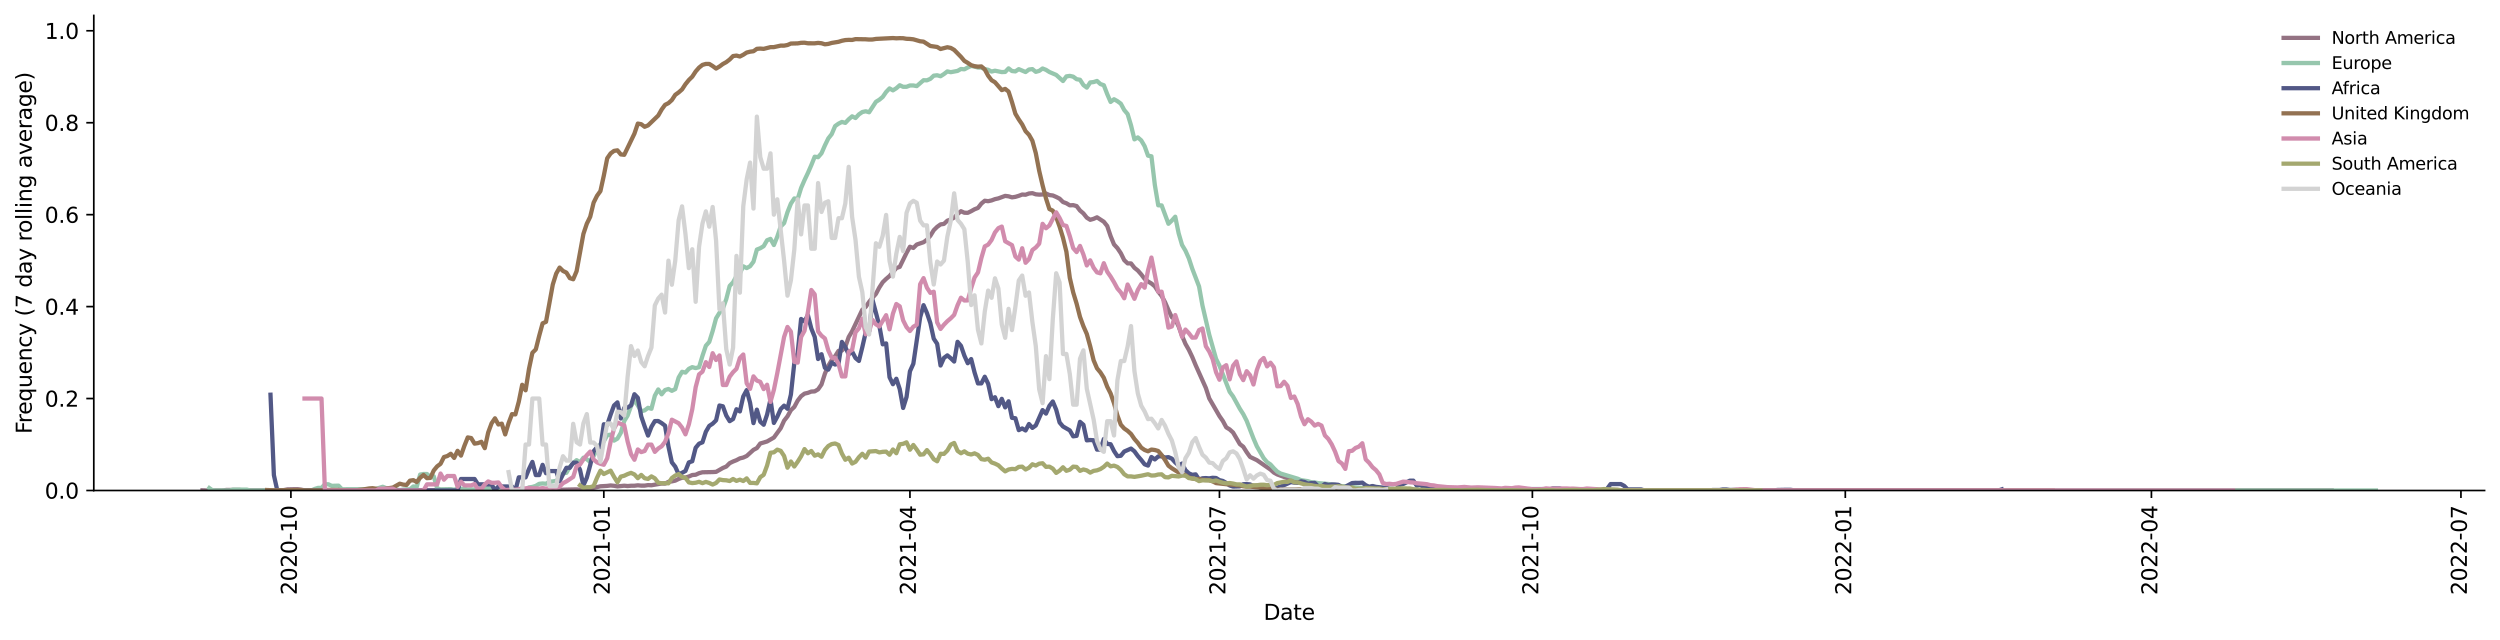 <?xml version="1.0" encoding="utf-8" standalone="no"?>
<!DOCTYPE svg PUBLIC "-//W3C//DTD SVG 1.1//EN"
  "http://www.w3.org/Graphics/SVG/1.1/DTD/svg11.dtd">
<svg xmlns:xlink="http://www.w3.org/1999/xlink" width="1166.981pt" height="298.621pt" viewBox="0 0 1166.981 298.621" xmlns="http://www.w3.org/2000/svg" version="1.1">
 <defs>
  <style type="text/css">*{stroke-linejoin: round; stroke-linecap: butt}</style>
 </defs>
 <g id="figure_1">
  <g id="patch_1">
   <path d="M 0 298.621 
L 1166.981 298.621 
L 1166.981 0 
L 0 0 
z
" style="fill: #ffffff"/>
  </g>
  <g id="axes_1">
   <g id="patch_2">
    <path d="M 43.781 228.96 
L 1159.781 228.96 
L 1159.781 7.2 
L 43.781 7.2 
z
" style="fill: #ffffff"/>
   </g>
   <g id="matplotlib.axis_1">
    <g id="xtick_1">
     <g id="line2d_1">
      <defs>
       <path id="mc9464ab222" d="M 0 0 
L 0 3.5 
" style="stroke: #000000; stroke-width: 0.8"/>
      </defs>
      <g>
       <use xlink:href="#mc9464ab222" x="135.789" y="228.96" style="stroke: #000000; stroke-width: 0.8"/>
      </g>
     </g>
     <g id="text_1">
      <!-- 2020-10 -->
      <g transform="translate(138.548 277.743)rotate(-90)scale(0.1 -0.1)">
       <defs>
        <path id="DejaVuSans-32" d="M 1228 531 
L 3431 531 
L 3431 0 
L 469 0 
L 469 531 
Q 828 903 1448 1529 
Q 2069 2156 2228 2338 
Q 2531 2678 2651 2914 
Q 2772 3150 2772 3378 
Q 2772 3750 2511 3984 
Q 2250 4219 1831 4219 
Q 1534 4219 1204 4116 
Q 875 4013 500 3803 
L 500 4441 
Q 881 4594 1212 4672 
Q 1544 4750 1819 4750 
Q 2544 4750 2975 4387 
Q 3406 4025 3406 3419 
Q 3406 3131 3298 2873 
Q 3191 2616 2906 2266 
Q 2828 2175 2409 1742 
Q 1991 1309 1228 531 
z
" transform="scale(0.016)"/>
        <path id="DejaVuSans-30" d="M 2034 4250 
Q 1547 4250 1301 3770 
Q 1056 3291 1056 2328 
Q 1056 1369 1301 889 
Q 1547 409 2034 409 
Q 2525 409 2770 889 
Q 3016 1369 3016 2328 
Q 3016 3291 2770 3770 
Q 2525 4250 2034 4250 
z
M 2034 4750 
Q 2819 4750 3233 4129 
Q 3647 3509 3647 2328 
Q 3647 1150 3233 529 
Q 2819 -91 2034 -91 
Q 1250 -91 836 529 
Q 422 1150 422 2328 
Q 422 3509 836 4129 
Q 1250 4750 2034 4750 
z
" transform="scale(0.016)"/>
        <path id="DejaVuSans-2d" d="M 313 2009 
L 1997 2009 
L 1997 1497 
L 313 1497 
L 313 2009 
z
" transform="scale(0.016)"/>
        <path id="DejaVuSans-31" d="M 794 531 
L 1825 531 
L 1825 4091 
L 703 3866 
L 703 4441 
L 1819 4666 
L 2450 4666 
L 2450 531 
L 3481 531 
L 3481 0 
L 794 0 
L 794 531 
z
" transform="scale(0.016)"/>
       </defs>
       <use xlink:href="#DejaVuSans-32"/>
       <use xlink:href="#DejaVuSans-30" x="63.623"/>
       <use xlink:href="#DejaVuSans-32" x="127.246"/>
       <use xlink:href="#DejaVuSans-30" x="190.869"/>
       <use xlink:href="#DejaVuSans-2d" x="254.492"/>
       <use xlink:href="#DejaVuSans-31" x="290.576"/>
       <use xlink:href="#DejaVuSans-30" x="354.199"/>
      </g>
     </g>
    </g>
    <g id="xtick_2">
     <g id="line2d_2">
      <g>
       <use xlink:href="#mc9464ab222" x="281.858" y="228.96" style="stroke: #000000; stroke-width: 0.8"/>
      </g>
     </g>
     <g id="text_2">
      <!-- 2021-01 -->
      <g transform="translate(284.617 277.743)rotate(-90)scale(0.1 -0.1)">
       <use xlink:href="#DejaVuSans-32"/>
       <use xlink:href="#DejaVuSans-30" x="63.623"/>
       <use xlink:href="#DejaVuSans-32" x="127.246"/>
       <use xlink:href="#DejaVuSans-31" x="190.869"/>
       <use xlink:href="#DejaVuSans-2d" x="254.492"/>
       <use xlink:href="#DejaVuSans-30" x="290.576"/>
       <use xlink:href="#DejaVuSans-31" x="354.199"/>
      </g>
     </g>
    </g>
    <g id="xtick_3">
     <g id="line2d_3">
      <g>
       <use xlink:href="#mc9464ab222" x="424.752" y="228.96" style="stroke: #000000; stroke-width: 0.8"/>
      </g>
     </g>
     <g id="text_3">
      <!-- 2021-04 -->
      <g transform="translate(427.511 277.743)rotate(-90)scale(0.1 -0.1)">
       <defs>
        <path id="DejaVuSans-34" d="M 2419 4116 
L 825 1625 
L 2419 1625 
L 2419 4116 
z
M 2253 4666 
L 3047 4666 
L 3047 1625 
L 3713 1625 
L 3713 1100 
L 3047 1100 
L 3047 0 
L 2419 0 
L 2419 1100 
L 313 1100 
L 313 1709 
L 2253 4666 
z
" transform="scale(0.016)"/>
       </defs>
       <use xlink:href="#DejaVuSans-32"/>
       <use xlink:href="#DejaVuSans-30" x="63.623"/>
       <use xlink:href="#DejaVuSans-32" x="127.246"/>
       <use xlink:href="#DejaVuSans-31" x="190.869"/>
       <use xlink:href="#DejaVuSans-2d" x="254.492"/>
       <use xlink:href="#DejaVuSans-30" x="290.576"/>
       <use xlink:href="#DejaVuSans-34" x="354.199"/>
      </g>
     </g>
    </g>
    <g id="xtick_4">
     <g id="line2d_4">
      <g>
       <use xlink:href="#mc9464ab222" x="569.233" y="228.96" style="stroke: #000000; stroke-width: 0.8"/>
      </g>
     </g>
     <g id="text_4">
      <!-- 2021-07 -->
      <g transform="translate(571.993 277.743)rotate(-90)scale(0.1 -0.1)">
       <defs>
        <path id="DejaVuSans-37" d="M 525 4666 
L 3525 4666 
L 3525 4397 
L 1831 0 
L 1172 0 
L 2766 4134 
L 525 4134 
L 525 4666 
z
" transform="scale(0.016)"/>
       </defs>
       <use xlink:href="#DejaVuSans-32"/>
       <use xlink:href="#DejaVuSans-30" x="63.623"/>
       <use xlink:href="#DejaVuSans-32" x="127.246"/>
       <use xlink:href="#DejaVuSans-31" x="190.869"/>
       <use xlink:href="#DejaVuSans-2d" x="254.492"/>
       <use xlink:href="#DejaVuSans-30" x="290.576"/>
       <use xlink:href="#DejaVuSans-37" x="354.199"/>
      </g>
     </g>
    </g>
    <g id="xtick_5">
     <g id="line2d_5">
      <g>
       <use xlink:href="#mc9464ab222" x="715.302" y="228.96" style="stroke: #000000; stroke-width: 0.8"/>
      </g>
     </g>
     <g id="text_5">
      <!-- 2021-10 -->
      <g transform="translate(718.062 277.743)rotate(-90)scale(0.1 -0.1)">
       <use xlink:href="#DejaVuSans-32"/>
       <use xlink:href="#DejaVuSans-30" x="63.623"/>
       <use xlink:href="#DejaVuSans-32" x="127.246"/>
       <use xlink:href="#DejaVuSans-31" x="190.869"/>
       <use xlink:href="#DejaVuSans-2d" x="254.492"/>
       <use xlink:href="#DejaVuSans-31" x="290.576"/>
       <use xlink:href="#DejaVuSans-30" x="354.199"/>
      </g>
     </g>
    </g>
    <g id="xtick_6">
     <g id="line2d_6">
      <g>
       <use xlink:href="#mc9464ab222" x="861.372" y="228.96" style="stroke: #000000; stroke-width: 0.8"/>
      </g>
     </g>
     <g id="text_6">
      <!-- 2022-01 -->
      <g transform="translate(864.131 277.743)rotate(-90)scale(0.1 -0.1)">
       <use xlink:href="#DejaVuSans-32"/>
       <use xlink:href="#DejaVuSans-30" x="63.623"/>
       <use xlink:href="#DejaVuSans-32" x="127.246"/>
       <use xlink:href="#DejaVuSans-32" x="190.869"/>
       <use xlink:href="#DejaVuSans-2d" x="254.492"/>
       <use xlink:href="#DejaVuSans-30" x="290.576"/>
       <use xlink:href="#DejaVuSans-31" x="354.199"/>
      </g>
     </g>
    </g>
    <g id="xtick_7">
     <g id="line2d_7">
      <g>
       <use xlink:href="#mc9464ab222" x="1004.265" y="228.96" style="stroke: #000000; stroke-width: 0.8"/>
      </g>
     </g>
     <g id="text_7">
      <!-- 2022-04 -->
      <g transform="translate(1007.025 277.743)rotate(-90)scale(0.1 -0.1)">
       <use xlink:href="#DejaVuSans-32"/>
       <use xlink:href="#DejaVuSans-30" x="63.623"/>
       <use xlink:href="#DejaVuSans-32" x="127.246"/>
       <use xlink:href="#DejaVuSans-32" x="190.869"/>
       <use xlink:href="#DejaVuSans-2d" x="254.492"/>
       <use xlink:href="#DejaVuSans-30" x="290.576"/>
       <use xlink:href="#DejaVuSans-34" x="354.199"/>
      </g>
     </g>
    </g>
    <g id="xtick_8">
     <g id="line2d_8">
      <g>
       <use xlink:href="#mc9464ab222" x="1148.747" y="228.96" style="stroke: #000000; stroke-width: 0.8"/>
      </g>
     </g>
     <g id="text_8">
      <!-- 2022-07 -->
      <g transform="translate(1151.506 277.743)rotate(-90)scale(0.1 -0.1)">
       <use xlink:href="#DejaVuSans-32"/>
       <use xlink:href="#DejaVuSans-30" x="63.623"/>
       <use xlink:href="#DejaVuSans-32" x="127.246"/>
       <use xlink:href="#DejaVuSans-32" x="190.869"/>
       <use xlink:href="#DejaVuSans-2d" x="254.492"/>
       <use xlink:href="#DejaVuSans-30" x="290.576"/>
       <use xlink:href="#DejaVuSans-37" x="354.199"/>
      </g>
     </g>
    </g>
    <g id="text_9">
     <!-- Date -->
     <g transform="translate(589.83 289.341)scale(0.1 -0.1)">
      <defs>
       <path id="DejaVuSans-44" d="M 1259 4147 
L 1259 519 
L 2022 519 
Q 2988 519 3436 956 
Q 3884 1394 3884 2338 
Q 3884 3275 3436 3711 
Q 2988 4147 2022 4147 
L 1259 4147 
z
M 628 4666 
L 1925 4666 
Q 3281 4666 3915 4102 
Q 4550 3538 4550 2338 
Q 4550 1131 3912 565 
Q 3275 0 1925 0 
L 628 0 
L 628 4666 
z
" transform="scale(0.016)"/>
       <path id="DejaVuSans-61" d="M 2194 1759 
Q 1497 1759 1228 1600 
Q 959 1441 959 1056 
Q 959 750 1161 570 
Q 1363 391 1709 391 
Q 2188 391 2477 730 
Q 2766 1069 2766 1631 
L 2766 1759 
L 2194 1759 
z
M 3341 1997 
L 3341 0 
L 2766 0 
L 2766 531 
Q 2569 213 2275 61 
Q 1981 -91 1556 -91 
Q 1019 -91 701 211 
Q 384 513 384 1019 
Q 384 1609 779 1909 
Q 1175 2209 1959 2209 
L 2766 2209 
L 2766 2266 
Q 2766 2663 2505 2880 
Q 2244 3097 1772 3097 
Q 1472 3097 1187 3025 
Q 903 2953 641 2809 
L 641 3341 
Q 956 3463 1253 3523 
Q 1550 3584 1831 3584 
Q 2591 3584 2966 3190 
Q 3341 2797 3341 1997 
z
" transform="scale(0.016)"/>
       <path id="DejaVuSans-74" d="M 1172 4494 
L 1172 3500 
L 2356 3500 
L 2356 3053 
L 1172 3053 
L 1172 1153 
Q 1172 725 1289 603 
Q 1406 481 1766 481 
L 2356 481 
L 2356 0 
L 1766 0 
Q 1100 0 847 248 
Q 594 497 594 1153 
L 594 3053 
L 172 3053 
L 172 3500 
L 594 3500 
L 594 4494 
L 1172 4494 
z
" transform="scale(0.016)"/>
       <path id="DejaVuSans-65" d="M 3597 1894 
L 3597 1613 
L 953 1613 
Q 991 1019 1311 708 
Q 1631 397 2203 397 
Q 2534 397 2845 478 
Q 3156 559 3463 722 
L 3463 178 
Q 3153 47 2828 -22 
Q 2503 -91 2169 -91 
Q 1331 -91 842 396 
Q 353 884 353 1716 
Q 353 2575 817 3079 
Q 1281 3584 2069 3584 
Q 2775 3584 3186 3129 
Q 3597 2675 3597 1894 
z
M 3022 2063 
Q 3016 2534 2758 2815 
Q 2500 3097 2075 3097 
Q 1594 3097 1305 2825 
Q 1016 2553 972 2059 
L 3022 2063 
z
" transform="scale(0.016)"/>
      </defs>
      <use xlink:href="#DejaVuSans-44"/>
      <use xlink:href="#DejaVuSans-61" x="77.002"/>
      <use xlink:href="#DejaVuSans-74" x="138.281"/>
      <use xlink:href="#DejaVuSans-65" x="177.49"/>
     </g>
    </g>
   </g>
   <g id="matplotlib.axis_2">
    <g id="ytick_1">
     <g id="line2d_9">
      <defs>
       <path id="ma4d2390ed3" d="M 0 0 
L -3.5 0 
" style="stroke: #000000; stroke-width: 0.8"/>
      </defs>
      <g>
       <use xlink:href="#ma4d2390ed3" x="43.781" y="228.96" style="stroke: #000000; stroke-width: 0.8"/>
      </g>
     </g>
     <g id="text_10">
      <!-- 0.0 -->
      <g transform="translate(20.878 232.759)scale(0.1 -0.1)">
       <defs>
        <path id="DejaVuSans-2e" d="M 684 794 
L 1344 794 
L 1344 0 
L 684 0 
L 684 794 
z
" transform="scale(0.016)"/>
       </defs>
       <use xlink:href="#DejaVuSans-30"/>
       <use xlink:href="#DejaVuSans-2e" x="63.623"/>
       <use xlink:href="#DejaVuSans-30" x="95.41"/>
      </g>
     </g>
    </g>
    <g id="ytick_2">
     <g id="line2d_10">
      <g>
       <use xlink:href="#ma4d2390ed3" x="43.781" y="186.041" style="stroke: #000000; stroke-width: 0.8"/>
      </g>
     </g>
     <g id="text_11">
      <!-- 0.2 -->
      <g transform="translate(20.878 189.84)scale(0.1 -0.1)">
       <use xlink:href="#DejaVuSans-30"/>
       <use xlink:href="#DejaVuSans-2e" x="63.623"/>
       <use xlink:href="#DejaVuSans-32" x="95.41"/>
      </g>
     </g>
    </g>
    <g id="ytick_3">
     <g id="line2d_11">
      <g>
       <use xlink:href="#ma4d2390ed3" x="43.781" y="143.121" style="stroke: #000000; stroke-width: 0.8"/>
      </g>
     </g>
     <g id="text_12">
      <!-- 0.4 -->
      <g transform="translate(20.878 146.921)scale(0.1 -0.1)">
       <use xlink:href="#DejaVuSans-30"/>
       <use xlink:href="#DejaVuSans-2e" x="63.623"/>
       <use xlink:href="#DejaVuSans-34" x="95.41"/>
      </g>
     </g>
    </g>
    <g id="ytick_4">
     <g id="line2d_12">
      <g>
       <use xlink:href="#ma4d2390ed3" x="43.781" y="100.202" style="stroke: #000000; stroke-width: 0.8"/>
      </g>
     </g>
     <g id="text_13">
      <!-- 0.6 -->
      <g transform="translate(20.878 104.001)scale(0.1 -0.1)">
       <defs>
        <path id="DejaVuSans-36" d="M 2113 2584 
Q 1688 2584 1439 2293 
Q 1191 2003 1191 1497 
Q 1191 994 1439 701 
Q 1688 409 2113 409 
Q 2538 409 2786 701 
Q 3034 994 3034 1497 
Q 3034 2003 2786 2293 
Q 2538 2584 2113 2584 
z
M 3366 4563 
L 3366 3988 
Q 3128 4100 2886 4159 
Q 2644 4219 2406 4219 
Q 1781 4219 1451 3797 
Q 1122 3375 1075 2522 
Q 1259 2794 1537 2939 
Q 1816 3084 2150 3084 
Q 2853 3084 3261 2657 
Q 3669 2231 3669 1497 
Q 3669 778 3244 343 
Q 2819 -91 2113 -91 
Q 1303 -91 875 529 
Q 447 1150 447 2328 
Q 447 3434 972 4092 
Q 1497 4750 2381 4750 
Q 2619 4750 2861 4703 
Q 3103 4656 3366 4563 
z
" transform="scale(0.016)"/>
       </defs>
       <use xlink:href="#DejaVuSans-30"/>
       <use xlink:href="#DejaVuSans-2e" x="63.623"/>
       <use xlink:href="#DejaVuSans-36" x="95.41"/>
      </g>
     </g>
    </g>
    <g id="ytick_5">
     <g id="line2d_13">
      <g>
       <use xlink:href="#ma4d2390ed3" x="43.781" y="57.283" style="stroke: #000000; stroke-width: 0.8"/>
      </g>
     </g>
     <g id="text_14">
      <!-- 0.8 -->
      <g transform="translate(20.878 61.082)scale(0.1 -0.1)">
       <defs>
        <path id="DejaVuSans-38" d="M 2034 2216 
Q 1584 2216 1326 1975 
Q 1069 1734 1069 1313 
Q 1069 891 1326 650 
Q 1584 409 2034 409 
Q 2484 409 2743 651 
Q 3003 894 3003 1313 
Q 3003 1734 2745 1975 
Q 2488 2216 2034 2216 
z
M 1403 2484 
Q 997 2584 770 2862 
Q 544 3141 544 3541 
Q 544 4100 942 4425 
Q 1341 4750 2034 4750 
Q 2731 4750 3128 4425 
Q 3525 4100 3525 3541 
Q 3525 3141 3298 2862 
Q 3072 2584 2669 2484 
Q 3125 2378 3379 2068 
Q 3634 1759 3634 1313 
Q 3634 634 3220 271 
Q 2806 -91 2034 -91 
Q 1263 -91 848 271 
Q 434 634 434 1313 
Q 434 1759 690 2068 
Q 947 2378 1403 2484 
z
M 1172 3481 
Q 1172 3119 1398 2916 
Q 1625 2713 2034 2713 
Q 2441 2713 2670 2916 
Q 2900 3119 2900 3481 
Q 2900 3844 2670 4047 
Q 2441 4250 2034 4250 
Q 1625 4250 1398 4047 
Q 1172 3844 1172 3481 
z
" transform="scale(0.016)"/>
       </defs>
       <use xlink:href="#DejaVuSans-30"/>
       <use xlink:href="#DejaVuSans-2e" x="63.623"/>
       <use xlink:href="#DejaVuSans-38" x="95.41"/>
      </g>
     </g>
    </g>
    <g id="ytick_6">
     <g id="line2d_14">
      <g>
       <use xlink:href="#ma4d2390ed3" x="43.781" y="14.363" style="stroke: #000000; stroke-width: 0.8"/>
      </g>
     </g>
     <g id="text_15">
      <!-- 1.0 -->
      <g transform="translate(20.878 18.162)scale(0.1 -0.1)">
       <use xlink:href="#DejaVuSans-31"/>
       <use xlink:href="#DejaVuSans-2e" x="63.623"/>
       <use xlink:href="#DejaVuSans-30" x="95.41"/>
      </g>
     </g>
    </g>
    <g id="text_16">
     <!-- Frequency (7 day rolling average) -->
     <g transform="translate(14.798 202.529)rotate(-90)scale(0.1 -0.1)">
      <defs>
       <path id="DejaVuSans-46" d="M 628 4666 
L 3309 4666 
L 3309 4134 
L 1259 4134 
L 1259 2759 
L 3109 2759 
L 3109 2228 
L 1259 2228 
L 1259 0 
L 628 0 
L 628 4666 
z
" transform="scale(0.016)"/>
       <path id="DejaVuSans-72" d="M 2631 2963 
Q 2534 3019 2420 3045 
Q 2306 3072 2169 3072 
Q 1681 3072 1420 2755 
Q 1159 2438 1159 1844 
L 1159 0 
L 581 0 
L 581 3500 
L 1159 3500 
L 1159 2956 
Q 1341 3275 1631 3429 
Q 1922 3584 2338 3584 
Q 2397 3584 2469 3576 
Q 2541 3569 2628 3553 
L 2631 2963 
z
" transform="scale(0.016)"/>
       <path id="DejaVuSans-71" d="M 947 1747 
Q 947 1113 1208 752 
Q 1469 391 1925 391 
Q 2381 391 2643 752 
Q 2906 1113 2906 1747 
Q 2906 2381 2643 2742 
Q 2381 3103 1925 3103 
Q 1469 3103 1208 2742 
Q 947 2381 947 1747 
z
M 2906 525 
Q 2725 213 2448 61 
Q 2172 -91 1784 -91 
Q 1150 -91 751 415 
Q 353 922 353 1747 
Q 353 2572 751 3078 
Q 1150 3584 1784 3584 
Q 2172 3584 2448 3432 
Q 2725 3281 2906 2969 
L 2906 3500 
L 3481 3500 
L 3481 -1331 
L 2906 -1331 
L 2906 525 
z
" transform="scale(0.016)"/>
       <path id="DejaVuSans-75" d="M 544 1381 
L 544 3500 
L 1119 3500 
L 1119 1403 
Q 1119 906 1312 657 
Q 1506 409 1894 409 
Q 2359 409 2629 706 
Q 2900 1003 2900 1516 
L 2900 3500 
L 3475 3500 
L 3475 0 
L 2900 0 
L 2900 538 
Q 2691 219 2414 64 
Q 2138 -91 1772 -91 
Q 1169 -91 856 284 
Q 544 659 544 1381 
z
M 1991 3584 
L 1991 3584 
z
" transform="scale(0.016)"/>
       <path id="DejaVuSans-6e" d="M 3513 2113 
L 3513 0 
L 2938 0 
L 2938 2094 
Q 2938 2591 2744 2837 
Q 2550 3084 2163 3084 
Q 1697 3084 1428 2787 
Q 1159 2491 1159 1978 
L 1159 0 
L 581 0 
L 581 3500 
L 1159 3500 
L 1159 2956 
Q 1366 3272 1645 3428 
Q 1925 3584 2291 3584 
Q 2894 3584 3203 3211 
Q 3513 2838 3513 2113 
z
" transform="scale(0.016)"/>
       <path id="DejaVuSans-63" d="M 3122 3366 
L 3122 2828 
Q 2878 2963 2633 3030 
Q 2388 3097 2138 3097 
Q 1578 3097 1268 2742 
Q 959 2388 959 1747 
Q 959 1106 1268 751 
Q 1578 397 2138 397 
Q 2388 397 2633 464 
Q 2878 531 3122 666 
L 3122 134 
Q 2881 22 2623 -34 
Q 2366 -91 2075 -91 
Q 1284 -91 818 406 
Q 353 903 353 1747 
Q 353 2603 823 3093 
Q 1294 3584 2113 3584 
Q 2378 3584 2631 3529 
Q 2884 3475 3122 3366 
z
" transform="scale(0.016)"/>
       <path id="DejaVuSans-79" d="M 2059 -325 
Q 1816 -950 1584 -1140 
Q 1353 -1331 966 -1331 
L 506 -1331 
L 506 -850 
L 844 -850 
Q 1081 -850 1212 -737 
Q 1344 -625 1503 -206 
L 1606 56 
L 191 3500 
L 800 3500 
L 1894 763 
L 2988 3500 
L 3597 3500 
L 2059 -325 
z
" transform="scale(0.016)"/>
       <path id="DejaVuSans-20" transform="scale(0.016)"/>
       <path id="DejaVuSans-28" d="M 1984 4856 
Q 1566 4138 1362 3434 
Q 1159 2731 1159 2009 
Q 1159 1288 1364 580 
Q 1569 -128 1984 -844 
L 1484 -844 
Q 1016 -109 783 600 
Q 550 1309 550 2009 
Q 550 2706 781 3412 
Q 1013 4119 1484 4856 
L 1984 4856 
z
" transform="scale(0.016)"/>
       <path id="DejaVuSans-64" d="M 2906 2969 
L 2906 4863 
L 3481 4863 
L 3481 0 
L 2906 0 
L 2906 525 
Q 2725 213 2448 61 
Q 2172 -91 1784 -91 
Q 1150 -91 751 415 
Q 353 922 353 1747 
Q 353 2572 751 3078 
Q 1150 3584 1784 3584 
Q 2172 3584 2448 3432 
Q 2725 3281 2906 2969 
z
M 947 1747 
Q 947 1113 1208 752 
Q 1469 391 1925 391 
Q 2381 391 2643 752 
Q 2906 1113 2906 1747 
Q 2906 2381 2643 2742 
Q 2381 3103 1925 3103 
Q 1469 3103 1208 2742 
Q 947 2381 947 1747 
z
" transform="scale(0.016)"/>
       <path id="DejaVuSans-6f" d="M 1959 3097 
Q 1497 3097 1228 2736 
Q 959 2375 959 1747 
Q 959 1119 1226 758 
Q 1494 397 1959 397 
Q 2419 397 2687 759 
Q 2956 1122 2956 1747 
Q 2956 2369 2687 2733 
Q 2419 3097 1959 3097 
z
M 1959 3584 
Q 2709 3584 3137 3096 
Q 3566 2609 3566 1747 
Q 3566 888 3137 398 
Q 2709 -91 1959 -91 
Q 1206 -91 779 398 
Q 353 888 353 1747 
Q 353 2609 779 3096 
Q 1206 3584 1959 3584 
z
" transform="scale(0.016)"/>
       <path id="DejaVuSans-6c" d="M 603 4863 
L 1178 4863 
L 1178 0 
L 603 0 
L 603 4863 
z
" transform="scale(0.016)"/>
       <path id="DejaVuSans-69" d="M 603 3500 
L 1178 3500 
L 1178 0 
L 603 0 
L 603 3500 
z
M 603 4863 
L 1178 4863 
L 1178 4134 
L 603 4134 
L 603 4863 
z
" transform="scale(0.016)"/>
       <path id="DejaVuSans-67" d="M 2906 1791 
Q 2906 2416 2648 2759 
Q 2391 3103 1925 3103 
Q 1463 3103 1205 2759 
Q 947 2416 947 1791 
Q 947 1169 1205 825 
Q 1463 481 1925 481 
Q 2391 481 2648 825 
Q 2906 1169 2906 1791 
z
M 3481 434 
Q 3481 -459 3084 -895 
Q 2688 -1331 1869 -1331 
Q 1566 -1331 1297 -1286 
Q 1028 -1241 775 -1147 
L 775 -588 
Q 1028 -725 1275 -790 
Q 1522 -856 1778 -856 
Q 2344 -856 2625 -561 
Q 2906 -266 2906 331 
L 2906 616 
Q 2728 306 2450 153 
Q 2172 0 1784 0 
Q 1141 0 747 490 
Q 353 981 353 1791 
Q 353 2603 747 3093 
Q 1141 3584 1784 3584 
Q 2172 3584 2450 3431 
Q 2728 3278 2906 2969 
L 2906 3500 
L 3481 3500 
L 3481 434 
z
" transform="scale(0.016)"/>
       <path id="DejaVuSans-76" d="M 191 3500 
L 800 3500 
L 1894 563 
L 2988 3500 
L 3597 3500 
L 2284 0 
L 1503 0 
L 191 3500 
z
" transform="scale(0.016)"/>
       <path id="DejaVuSans-29" d="M 513 4856 
L 1013 4856 
Q 1481 4119 1714 3412 
Q 1947 2706 1947 2009 
Q 1947 1309 1714 600 
Q 1481 -109 1013 -844 
L 513 -844 
Q 928 -128 1133 580 
Q 1338 1288 1338 2009 
Q 1338 2731 1133 3434 
Q 928 4138 513 4856 
z
" transform="scale(0.016)"/>
      </defs>
      <use xlink:href="#DejaVuSans-46"/>
      <use xlink:href="#DejaVuSans-72" x="50.27"/>
      <use xlink:href="#DejaVuSans-65" x="89.133"/>
      <use xlink:href="#DejaVuSans-71" x="150.656"/>
      <use xlink:href="#DejaVuSans-75" x="214.133"/>
      <use xlink:href="#DejaVuSans-65" x="277.512"/>
      <use xlink:href="#DejaVuSans-6e" x="339.035"/>
      <use xlink:href="#DejaVuSans-63" x="402.414"/>
      <use xlink:href="#DejaVuSans-79" x="457.395"/>
      <use xlink:href="#DejaVuSans-20" x="516.574"/>
      <use xlink:href="#DejaVuSans-28" x="548.361"/>
      <use xlink:href="#DejaVuSans-37" x="587.375"/>
      <use xlink:href="#DejaVuSans-20" x="650.998"/>
      <use xlink:href="#DejaVuSans-64" x="682.785"/>
      <use xlink:href="#DejaVuSans-61" x="746.262"/>
      <use xlink:href="#DejaVuSans-79" x="807.541"/>
      <use xlink:href="#DejaVuSans-20" x="866.721"/>
      <use xlink:href="#DejaVuSans-72" x="898.508"/>
      <use xlink:href="#DejaVuSans-6f" x="937.371"/>
      <use xlink:href="#DejaVuSans-6c" x="998.553"/>
      <use xlink:href="#DejaVuSans-6c" x="1026.336"/>
      <use xlink:href="#DejaVuSans-69" x="1054.119"/>
      <use xlink:href="#DejaVuSans-6e" x="1081.902"/>
      <use xlink:href="#DejaVuSans-67" x="1145.281"/>
      <use xlink:href="#DejaVuSans-20" x="1208.758"/>
      <use xlink:href="#DejaVuSans-61" x="1240.545"/>
      <use xlink:href="#DejaVuSans-76" x="1301.824"/>
      <use xlink:href="#DejaVuSans-65" x="1361.004"/>
      <use xlink:href="#DejaVuSans-72" x="1422.527"/>
      <use xlink:href="#DejaVuSans-61" x="1463.641"/>
      <use xlink:href="#DejaVuSans-67" x="1524.92"/>
      <use xlink:href="#DejaVuSans-65" x="1588.396"/>
      <use xlink:href="#DejaVuSans-29" x="1649.92"/>
     </g>
    </g>
   </g>
   <g id="line2d_15">
    <path d="M 94.509 228.87 
L 97.684 228.96 
L 104.035 228.899 
L 105.622 228.709 
L 111.973 228.71 
L 113.561 228.901 
L 131.026 228.897 
L 132.614 228.754 
L 134.201 228.432 
L 137.377 228.357 
L 138.964 228.357 
L 140.552 228.563 
L 142.14 228.885 
L 150.078 228.799 
L 153.254 228.906 
L 172.306 228.96 
L 173.894 228.745 
L 180.245 228.667 
L 181.832 228.882 
L 218.35 228.801 
L 221.525 228.733 
L 226.288 228.816 
L 229.464 228.922 
L 234.227 228.941 
L 253.279 228.87 
L 265.981 228.505 
L 269.156 228.439 
L 270.744 228.627 
L 272.332 228.299 
L 277.095 227.732 
L 280.27 227 
L 283.446 226.811 
L 285.033 226.609 
L 286.621 226.77 
L 288.209 227.045 
L 291.384 226.723 
L 292.972 226.881 
L 294.56 226.741 
L 296.147 226.735 
L 297.735 226.538 
L 299.323 226.693 
L 300.911 226.69 
L 302.498 226.441 
L 304.086 226.516 
L 308.849 225.689 
L 310.437 225.751 
L 312.025 224.92 
L 313.612 224.703 
L 315.2 224.353 
L 316.788 223.572 
L 318.375 222.999 
L 319.963 222.935 
L 321.551 222.433 
L 323.138 221.737 
L 324.726 221.608 
L 326.314 220.879 
L 327.902 220.458 
L 332.665 220.354 
L 334.252 220.262 
L 337.428 218.442 
L 339.016 217.788 
L 340.603 216.204 
L 342.191 215.429 
L 343.779 214.807 
L 345.366 213.964 
L 346.954 213.579 
L 348.542 212.855 
L 351.717 209.983 
L 353.305 209.162 
L 354.893 207.018 
L 358.068 206.076 
L 361.243 204.241 
L 364.419 199.876 
L 366.007 196.366 
L 367.594 194.346 
L 369.182 191.458 
L 370.77 189.953 
L 372.357 186.994 
L 373.945 184.938 
L 375.533 183.745 
L 377.121 183.379 
L 378.708 182.782 
L 380.296 182.691 
L 381.884 181.744 
L 383.471 179.465 
L 385.059 174.433 
L 386.647 170.725 
L 388.235 168.079 
L 389.822 166.286 
L 391.41 163.789 
L 392.998 163.631 
L 394.585 161.921 
L 396.173 157.308 
L 397.761 154.623 
L 402.524 144.557 
L 404.112 143.247 
L 405.699 140.932 
L 407.287 138.966 
L 408.875 137.188 
L 410.462 134.184 
L 412.05 131.732 
L 413.638 130.195 
L 415.226 128.845 
L 418.401 125.118 
L 419.989 124.57 
L 423.164 118.035 
L 424.752 115.183 
L 426.34 115.727 
L 427.927 114.149 
L 431.103 113.07 
L 432.69 111.919 
L 434.278 110.046 
L 435.866 107.452 
L 437.453 105.891 
L 439.041 104.745 
L 440.629 104.518 
L 442.217 103.024 
L 443.804 102.424 
L 445.392 101.559 
L 446.98 99.904 
L 448.567 98.595 
L 450.155 99.296 
L 451.743 99.345 
L 453.331 98.58 
L 454.918 97.688 
L 456.506 97.068 
L 458.094 95.024 
L 459.681 93.708 
L 461.269 93.913 
L 462.857 93.557 
L 464.445 92.959 
L 466.032 92.607 
L 469.208 91.439 
L 470.795 91.644 
L 472.383 92.122 
L 473.971 91.89 
L 475.558 91.41 
L 477.146 90.807 
L 478.734 90.901 
L 480.322 90.317 
L 481.909 90.163 
L 483.497 90.707 
L 485.085 90.855 
L 486.672 90.783 
L 488.26 90.333 
L 489.848 91.052 
L 491.436 91.245 
L 493.023 91.927 
L 494.611 92.733 
L 496.199 94.299 
L 497.786 94.887 
L 499.374 95.848 
L 500.962 95.76 
L 502.549 96.198 
L 504.137 98.262 
L 505.725 99.62 
L 507.313 101.613 
L 508.9 102.6 
L 510.488 102.15 
L 512.076 101.444 
L 515.251 103.508 
L 516.839 105.508 
L 518.427 110.238 
L 520.014 114.096 
L 521.602 115.825 
L 523.19 118.195 
L 524.777 121.43 
L 526.365 122.941 
L 527.953 122.972 
L 529.541 125.002 
L 531.128 126.271 
L 532.716 128.09 
L 534.304 130.163 
L 535.891 131.395 
L 537.479 132.332 
L 539.067 133.66 
L 540.654 136.123 
L 542.242 138.158 
L 543.83 141.047 
L 545.418 144.743 
L 547.005 148.113 
L 548.593 149.042 
L 550.181 152.367 
L 551.768 156.714 
L 553.356 160.516 
L 554.944 163.294 
L 556.532 166.638 
L 558.119 170.46 
L 562.882 181.089 
L 564.47 185.989 
L 569.233 194.228 
L 570.821 196.518 
L 572.409 199.488 
L 573.996 200.443 
L 575.584 201.897 
L 578.759 207.305 
L 580.347 208.539 
L 581.935 211.057 
L 583.523 213.28 
L 586.698 214.795 
L 593.049 219.187 
L 594.637 220.597 
L 596.224 221.471 
L 600.987 223.217 
L 604.163 223.95 
L 605.751 224.547 
L 607.338 225.025 
L 613.689 225.944 
L 615.277 226.037 
L 618.452 226.572 
L 621.628 226.984 
L 623.215 227.217 
L 635.917 227.958 
L 639.092 227.996 
L 645.443 228.193 
L 648.619 228.368 
L 651.794 228.428 
L 659.733 228.707 
L 662.908 228.741 
L 667.671 228.707 
L 678.785 228.669 
L 683.548 228.844 
L 691.487 228.901 
L 694.662 228.796 
L 699.425 228.809 
L 702.601 228.928 
L 721.653 228.952 
L 764.521 228.942 
L 807.389 228.96 
L 1088.414 228.925 
L 1088.414 228.925 
" clip-path="url(#p984bfa544b)" style="fill: none; stroke: #947383; stroke-width: 2; stroke-linecap: square"/>
   </g>
   <g id="line2d_16">
    <path d="M 97.684 227.815 
L 99.272 228.96 
L 107.21 228.96 
L 108.798 228.531 
L 115.149 228.531 
L 116.736 228.96 
L 145.315 228.96 
L 146.903 228.233 
L 148.491 227.739 
L 150.078 227.739 
L 151.666 226.056 
L 153.254 226.056 
L 154.841 226.784 
L 158.017 226.697 
L 159.605 228.38 
L 175.482 228.329 
L 177.069 227.711 
L 178.657 227.224 
L 180.245 227.855 
L 183.42 227.855 
L 185.008 228.472 
L 186.596 228.809 
L 188.183 228.545 
L 189.771 228.414 
L 191.359 228.414 
L 192.946 227.073 
L 194.534 227.224 
L 196.122 221.527 
L 197.71 221.259 
L 199.297 221.259 
L 200.885 222.6 
L 202.473 222.34 
L 204.06 228.015 
L 205.648 228.414 
L 210.411 228.317 
L 211.999 228.602 
L 213.587 228.131 
L 216.762 228.172 
L 218.35 228.488 
L 219.937 228.419 
L 221.525 228.518 
L 223.113 228.16 
L 226.288 228.16 
L 227.876 227.894 
L 231.051 228.19 
L 232.639 228.102 
L 234.227 227.875 
L 235.815 228.211 
L 237.402 228.296 
L 238.99 228.271 
L 242.165 228.406 
L 245.341 228.3 
L 246.928 227.52 
L 248.516 227.294 
L 250.104 226.805 
L 251.692 225.845 
L 253.279 225.676 
L 254.867 225.817 
L 256.455 224.865 
L 258.042 224.717 
L 259.63 224.453 
L 261.218 223.276 
L 262.806 220.952 
L 264.393 220.702 
L 265.981 217.946 
L 267.569 216.162 
L 269.156 214.803 
L 270.744 215.811 
L 272.332 213.663 
L 273.92 214.374 
L 275.507 215.642 
L 277.095 212.907 
L 278.683 209.672 
L 280.27 207.38 
L 281.858 205.992 
L 283.446 203.12 
L 285.033 202.899 
L 286.621 205.671 
L 288.209 204.754 
L 289.797 202.024 
L 291.384 196.559 
L 292.972 193.945 
L 294.56 189.574 
L 296.147 186.613 
L 299.323 191.946 
L 300.911 191.562 
L 302.498 190.363 
L 304.086 190.814 
L 305.674 184.696 
L 307.261 181.795 
L 308.849 184.057 
L 310.437 182.073 
L 312.025 181.579 
L 313.612 182.436 
L 315.2 181.635 
L 316.788 176.222 
L 318.375 173.555 
L 319.963 173.914 
L 321.551 172.156 
L 323.138 171.376 
L 324.726 171.82 
L 326.314 171.42 
L 327.902 166.113 
L 329.489 161.392 
L 331.077 159.611 
L 332.665 154.517 
L 334.252 148.598 
L 335.84 146.001 
L 337.428 144.058 
L 339.016 139.623 
L 340.603 133.467 
L 342.191 131.775 
L 343.779 128.874 
L 345.366 127.528 
L 346.954 124.318 
L 348.542 125.136 
L 350.13 124.274 
L 351.717 122.162 
L 353.305 116.491 
L 354.893 115.866 
L 356.48 114.906 
L 358.068 112.154 
L 359.656 111.509 
L 361.243 114.379 
L 362.831 110.472 
L 364.419 105.732 
L 366.007 104.152 
L 367.594 99.03 
L 369.182 95.037 
L 370.77 92.633 
L 372.357 92.877 
L 373.945 87.748 
L 375.533 84.094 
L 377.121 80.74 
L 378.708 77.11 
L 380.296 73.154 
L 381.884 73.374 
L 383.471 71.539 
L 385.059 67.878 
L 386.647 64.607 
L 388.235 62.612 
L 389.822 58.852 
L 391.41 57.729 
L 392.998 56.917 
L 394.585 57.359 
L 396.173 55.669 
L 397.761 54.305 
L 399.348 55.082 
L 400.936 53.388 
L 402.524 52.294 
L 404.112 51.943 
L 405.699 52.398 
L 408.875 47.528 
L 410.462 46.555 
L 412.05 45.234 
L 413.638 42.941 
L 415.226 41.272 
L 416.813 42.18 
L 418.401 41.186 
L 419.989 39.79 
L 421.576 40.522 
L 423.164 40.517 
L 424.752 39.897 
L 426.34 39.899 
L 427.927 40.196 
L 431.103 37.443 
L 432.69 37.495 
L 434.278 36.809 
L 435.866 35.323 
L 437.453 35.134 
L 439.041 35.58 
L 440.629 34.568 
L 442.217 33.331 
L 443.804 33.699 
L 446.98 33.099 
L 448.567 32.2 
L 450.155 32.358 
L 451.743 31.498 
L 453.331 30.791 
L 454.918 31.087 
L 456.506 31.526 
L 458.094 31.565 
L 459.681 32.258 
L 461.269 32.588 
L 462.857 33.396 
L 464.445 33.011 
L 467.62 33.649 
L 469.208 33.574 
L 470.795 31.91 
L 472.383 33.163 
L 473.971 33.325 
L 475.558 32.282 
L 478.734 33.624 
L 480.322 32.451 
L 481.909 32.256 
L 483.497 33.533 
L 485.085 33.09 
L 486.672 31.969 
L 488.26 32.603 
L 489.848 33.609 
L 493.023 34.972 
L 496.199 37.819 
L 497.786 35.659 
L 499.374 35.42 
L 500.962 35.783 
L 502.549 36.967 
L 504.137 37.234 
L 505.725 39.686 
L 507.313 40.898 
L 508.9 38.48 
L 510.488 38.3 
L 512.076 37.792 
L 513.663 39.23 
L 515.251 39.785 
L 516.839 43.924 
L 518.427 47.582 
L 520.014 46.329 
L 521.602 47.227 
L 523.19 48.388 
L 524.777 51.358 
L 526.365 53.244 
L 527.953 58.517 
L 529.541 65.055 
L 531.128 64.145 
L 532.716 65.534 
L 534.304 68.245 
L 535.891 72.661 
L 537.479 72.958 
L 539.067 86.314 
L 540.654 95.83 
L 542.242 95.876 
L 545.418 104.455 
L 547.005 102.952 
L 548.593 101.168 
L 550.181 108.896 
L 551.768 114.343 
L 553.356 117.008 
L 554.944 120.578 
L 556.532 125.42 
L 559.707 133.702 
L 561.295 142.583 
L 564.47 156.261 
L 567.646 167.524 
L 569.233 170.682 
L 573.996 182.889 
L 575.584 185.048 
L 578.759 190.829 
L 580.347 193.322 
L 581.935 196.441 
L 585.11 204.658 
L 586.698 208.355 
L 589.873 213.86 
L 591.461 215.739 
L 593.049 216.8 
L 594.637 218.583 
L 596.224 220.148 
L 597.812 221.053 
L 605.751 223.448 
L 607.338 224.147 
L 610.514 224.606 
L 612.101 225.114 
L 613.689 225.212 
L 615.277 225.503 
L 620.04 225.918 
L 623.215 226.5 
L 627.978 227.1 
L 634.329 227.679 
L 640.68 228.008 
L 643.856 228.299 
L 647.031 228.496 
L 648.619 228.381 
L 661.32 228.644 
L 669.259 228.743 
L 674.022 228.827 
L 678.785 228.896 
L 683.548 228.814 
L 697.838 228.943 
L 705.776 228.882 
L 708.952 228.856 
L 735.943 228.906 
L 737.53 228.655 
L 739.118 228.536 
L 743.881 228.553 
L 747.057 228.953 
L 1109.054 228.943 
L 1109.054 228.943 
" clip-path="url(#p984bfa544b)" style="fill: none; stroke: #96c6ad; stroke-width: 2; stroke-linecap: square"/>
   </g>
   <g id="line2d_17">
    <path d="M 126.263 184.252 
L 127.85 221.807 
L 129.438 228.96 
L 213.587 228.96 
L 215.174 223.595 
L 221.525 223.595 
L 223.113 226.099 
L 229.464 226.099 
L 231.051 228.96 
L 232.639 227.094 
L 238.99 227.094 
L 240.578 228.96 
L 242.165 222.829 
L 245.341 222.829 
L 246.928 218.927 
L 248.516 215.625 
L 250.104 221.757 
L 251.692 221.757 
L 253.279 216.988 
L 254.867 220.89 
L 256.455 219.899 
L 259.63 219.899 
L 261.218 224.668 
L 262.806 221.367 
L 264.393 218.37 
L 265.981 218.37 
L 267.569 215.986 
L 269.156 215.986 
L 270.744 219.287 
L 272.332 226.576 
L 273.92 222.999 
L 275.507 217.076 
L 277.095 210.639 
L 278.683 208.772 
L 280.27 208.772 
L 281.858 198.043 
L 283.446 198.302 
L 285.033 193.544 
L 286.621 189.278 
L 288.209 187.828 
L 289.797 195.345 
L 291.384 190.436 
L 292.972 190.246 
L 294.56 189.224 
L 296.147 184.024 
L 297.735 185.682 
L 299.323 194.38 
L 300.911 199.022 
L 302.498 203.314 
L 304.086 199.234 
L 305.674 196.562 
L 307.261 196.529 
L 308.849 197.496 
L 310.437 198.706 
L 312.025 208.389 
L 313.612 215.813 
L 315.2 217.846 
L 316.788 221.441 
L 318.375 220.708 
L 319.963 219.842 
L 321.551 215.848 
L 323.138 215.302 
L 324.726 209.026 
L 326.314 207.118 
L 327.902 206.468 
L 329.489 201.543 
L 331.077 198.81 
L 332.665 197.77 
L 334.252 196.209 
L 335.84 189.284 
L 337.428 189.654 
L 339.016 193.966 
L 340.603 196.597 
L 342.191 195.597 
L 343.779 191.031 
L 345.366 192.044 
L 346.954 185.044 
L 348.542 182.114 
L 350.13 188.013 
L 351.717 197.5 
L 353.305 191.232 
L 354.893 196.837 
L 356.48 198.26 
L 358.068 193.529 
L 359.656 186.471 
L 361.243 197.417 
L 362.831 194.5 
L 364.419 190.952 
L 366.007 189.356 
L 367.594 190.815 
L 369.182 184.182 
L 370.77 169.499 
L 372.357 164.73 
L 373.945 148.901 
L 375.533 150.009 
L 377.121 147.105 
L 378.708 153.338 
L 380.296 157.262 
L 381.884 167.587 
L 383.471 165.349 
L 385.059 171.687 
L 386.647 172.529 
L 388.235 169.266 
L 389.822 170.166 
L 391.41 169.718 
L 392.998 159.614 
L 394.585 162.031 
L 396.173 165.438 
L 397.761 164.092 
L 399.348 167.13 
L 400.936 168.479 
L 402.524 162.042 
L 404.112 155.08 
L 405.699 154.703 
L 407.287 139.996 
L 410.462 151.996 
L 412.05 160.727 
L 413.638 160.304 
L 415.226 176.085 
L 416.813 179.342 
L 418.401 176.802 
L 419.989 181.656 
L 421.576 190.426 
L 423.164 185.322 
L 424.752 173.324 
L 426.34 169.794 
L 429.515 148.12 
L 431.103 142.461 
L 432.69 146.118 
L 434.278 150.836 
L 435.866 158.099 
L 437.453 160.478 
L 439.041 170.618 
L 440.629 167.065 
L 442.217 165.889 
L 443.804 167.21 
L 445.392 168.758 
L 446.98 159.561 
L 448.567 161.422 
L 450.155 166.013 
L 451.743 169.548 
L 453.331 167.611 
L 454.918 173.866 
L 456.506 178.981 
L 458.094 178.962 
L 459.681 175.862 
L 461.269 179.147 
L 462.857 186.32 
L 464.445 185.426 
L 466.032 189.584 
L 467.62 186.178 
L 469.208 190.167 
L 470.795 187.323 
L 472.383 195.044 
L 473.971 195.235 
L 475.558 200.774 
L 477.146 200.002 
L 478.734 200.934 
L 480.322 197.927 
L 481.909 199.736 
L 483.497 198.599 
L 486.672 191.435 
L 488.26 193.065 
L 489.848 189.463 
L 491.436 187.419 
L 493.023 191.243 
L 494.611 197.209 
L 496.199 199.075 
L 499.374 200.906 
L 500.962 203.671 
L 502.549 203.448 
L 504.137 196.925 
L 505.725 198.29 
L 507.313 205.555 
L 508.9 205.404 
L 510.488 205.506 
L 512.076 209.87 
L 513.663 209.876 
L 515.251 204.933 
L 516.839 207.213 
L 518.427 207.36 
L 520.014 210.526 
L 521.602 212.939 
L 523.19 212.745 
L 524.777 210.778 
L 527.953 209.393 
L 529.541 210.675 
L 531.128 212.865 
L 532.716 214.704 
L 534.304 216.737 
L 535.891 217.326 
L 537.479 213.338 
L 539.067 214.453 
L 540.654 213.074 
L 542.242 212.948 
L 543.83 213.582 
L 545.418 213.388 
L 547.005 214.079 
L 548.593 215.864 
L 550.181 217.306 
L 551.768 216.392 
L 553.356 219.468 
L 554.944 220.96 
L 556.532 221.645 
L 558.119 221.433 
L 559.707 223.851 
L 561.295 223.262 
L 562.882 223.167 
L 564.47 223.301 
L 566.058 223.031 
L 567.646 223.127 
L 569.233 224.132 
L 570.821 224.509 
L 572.409 225.422 
L 573.996 226.602 
L 575.584 227.118 
L 578.759 227.021 
L 580.347 226.019 
L 581.935 225.98 
L 583.523 226.112 
L 585.11 226.93 
L 586.698 226.715 
L 588.286 227.585 
L 589.873 227.871 
L 591.461 227.567 
L 594.637 227.942 
L 596.224 227.618 
L 597.812 227.143 
L 602.575 225.035 
L 604.163 225.29 
L 605.751 225.355 
L 607.338 224.674 
L 608.926 224.967 
L 610.514 225.776 
L 612.101 225.505 
L 613.689 225.434 
L 615.277 226.985 
L 616.864 227.197 
L 618.452 225.924 
L 620.04 226.397 
L 621.628 226.158 
L 623.215 226.161 
L 624.803 226.329 
L 626.391 227.531 
L 627.978 227.215 
L 631.154 225.498 
L 632.742 225.376 
L 634.329 225.417 
L 635.917 225.284 
L 637.505 226.507 
L 639.092 227.218 
L 640.68 226.857 
L 642.268 227.265 
L 647.031 227.761 
L 648.619 228.178 
L 650.206 228.178 
L 651.794 228.463 
L 653.382 226.279 
L 654.969 225.942 
L 658.145 224.359 
L 659.733 224.359 
L 661.32 226.686 
L 662.908 226.295 
L 664.496 227.305 
L 666.083 227.826 
L 667.671 227.826 
L 669.259 227.473 
L 670.847 228.367 
L 672.434 228.367 
L 674.022 228.607 
L 675.61 228.607 
L 677.197 228.96 
L 685.136 228.96 
L 686.724 228.748 
L 693.074 228.748 
L 694.662 228.96 
L 702.601 228.96 
L 704.188 228.596 
L 710.539 228.596 
L 712.127 228.96 
L 713.715 228.289 
L 720.066 228.289 
L 721.653 228.467 
L 723.241 228.467 
L 724.829 228.02 
L 728.004 228.02 
L 729.592 228.513 
L 731.179 228.513 
L 732.767 228.96 
L 735.943 228.96 
L 737.53 228.388 
L 743.881 228.388 
L 745.469 228.96 
L 748.644 228.96 
L 750.232 228.102 
L 751.82 225.956 
L 756.583 225.956 
L 758.17 226.814 
L 759.758 228.461 
L 766.109 228.461 
L 767.697 228.96 
L 797.863 228.96 
L 799.451 228.736 
L 802.626 228.736 
L 804.214 228.475 
L 805.802 228.475 
L 807.389 228.698 
L 810.565 228.698 
L 812.153 228.96 
L 828.03 228.96 
L 829.617 228.718 
L 832.793 228.652 
L 835.968 228.652 
L 837.556 228.894 
L 840.731 228.96 
L 932.818 228.96 
L 934.406 228.437 
L 934.406 228.437 
" clip-path="url(#p984bfa544b)" style="fill: none; stroke: #525886; stroke-width: 2; stroke-linecap: square"/>
   </g>
   <g id="line2d_18">
    <path d="M 124.675 228.745 
L 127.85 228.882 
L 134.201 228.798 
L 140.552 228.769 
L 142.14 228.931 
L 146.903 228.911 
L 150.078 228.911 
L 151.666 228.718 
L 158.017 228.691 
L 159.605 228.884 
L 165.955 228.96 
L 167.543 228.695 
L 169.131 228.549 
L 172.306 228.001 
L 173.894 227.891 
L 178.657 228.567 
L 180.245 228.054 
L 183.42 227.591 
L 186.596 225.787 
L 188.183 226.212 
L 189.771 226.379 
L 191.359 224.376 
L 192.946 224.134 
L 194.534 224.996 
L 196.122 223.002 
L 197.71 221.715 
L 199.297 223.197 
L 200.885 223.075 
L 202.473 219.617 
L 204.06 217.695 
L 205.648 216.499 
L 207.236 213.342 
L 208.824 212.87 
L 210.411 211.826 
L 211.999 213.752 
L 213.587 210.443 
L 215.174 212.667 
L 216.762 208.141 
L 218.35 204.184 
L 219.937 204.481 
L 221.525 207.084 
L 223.113 206.839 
L 224.701 206.229 
L 226.288 209.193 
L 227.876 201.889 
L 229.464 197.602 
L 231.051 195.27 
L 232.639 198.142 
L 234.227 197.761 
L 235.815 202.779 
L 237.402 197.527 
L 238.99 193.319 
L 240.578 193.431 
L 242.165 187.504 
L 243.753 179.623 
L 245.341 182.181 
L 246.928 172.204 
L 248.516 164.671 
L 250.104 163.096 
L 251.692 156.754 
L 253.279 150.94 
L 254.867 150.234 
L 258.042 132.807 
L 259.63 127.724 
L 261.218 124.907 
L 262.806 126.479 
L 264.393 127.246 
L 265.981 129.828 
L 267.569 130.352 
L 269.156 126.58 
L 272.332 109.172 
L 273.92 104.427 
L 275.507 101.191 
L 277.095 94.599 
L 278.683 91.41 
L 280.27 89.199 
L 281.858 81.973 
L 283.446 73.883 
L 285.033 71.615 
L 286.621 70.433 
L 288.209 70.176 
L 289.797 72.083 
L 291.384 72.257 
L 296.147 62.374 
L 297.735 57.692 
L 299.323 57.978 
L 300.911 59.181 
L 302.498 58.531 
L 307.261 53.934 
L 308.849 51.13 
L 310.437 48.947 
L 312.025 48.146 
L 313.612 46.708 
L 315.2 44.269 
L 316.788 43.134 
L 318.375 41.737 
L 319.963 39.313 
L 321.551 37.347 
L 323.138 35.798 
L 324.726 33.368 
L 326.314 31.555 
L 327.902 30.292 
L 329.489 29.84 
L 331.077 29.845 
L 332.665 30.827 
L 334.252 32 
L 335.84 31.052 
L 337.428 29.874 
L 339.016 29.003 
L 340.603 27.782 
L 342.191 26.172 
L 343.779 25.951 
L 345.366 26.377 
L 346.954 25.563 
L 348.542 24.525 
L 350.13 24.13 
L 351.717 23.91 
L 353.305 22.795 
L 354.893 22.68 
L 356.48 22.806 
L 359.656 22.007 
L 361.243 21.992 
L 364.419 21.293 
L 366.007 21.307 
L 367.594 21.005 
L 369.182 20.329 
L 372.357 20.251 
L 373.945 19.989 
L 375.533 19.935 
L 377.121 20.208 
L 380.296 20.222 
L 381.884 20.03 
L 383.471 20.192 
L 385.059 20.682 
L 386.647 20.495 
L 388.235 20.035 
L 391.41 19.517 
L 392.998 19.031 
L 394.585 18.703 
L 396.173 18.609 
L 397.761 18.648 
L 399.348 18.263 
L 404.112 18.343 
L 405.699 18.465 
L 407.287 18.432 
L 408.875 18.168 
L 416.813 17.76 
L 418.401 17.884 
L 419.989 17.807 
L 421.576 17.844 
L 423.164 18.113 
L 424.752 18.174 
L 426.34 18.351 
L 429.515 19.267 
L 431.103 19.442 
L 434.278 21.459 
L 437.453 21.924 
L 439.041 22.869 
L 442.217 22.055 
L 443.804 22.371 
L 445.392 23.288 
L 448.567 26.528 
L 450.155 28.413 
L 451.743 29.352 
L 453.331 30.423 
L 454.918 30.913 
L 456.506 31.115 
L 458.094 31.007 
L 459.681 32.411 
L 461.269 35.353 
L 462.857 37.448 
L 464.445 38.395 
L 467.62 42.055 
L 469.208 41.499 
L 470.795 42.75 
L 472.383 47.673 
L 473.971 53.098 
L 475.558 55.743 
L 477.146 58.079 
L 478.734 61.245 
L 480.322 62.915 
L 481.909 65.715 
L 483.497 71.479 
L 485.085 79.723 
L 486.672 86.491 
L 488.26 92.615 
L 489.848 97.574 
L 491.436 98.341 
L 493.023 101.317 
L 494.611 105.779 
L 496.199 111.01 
L 497.786 117.511 
L 499.374 129.714 
L 500.962 136.509 
L 502.549 141.737 
L 504.137 147.941 
L 505.725 152.281 
L 507.313 155.902 
L 508.9 161.659 
L 510.488 168.168 
L 512.076 171.937 
L 513.663 173.84 
L 515.251 176.354 
L 516.839 180.523 
L 518.427 183.666 
L 520.014 188.247 
L 521.602 193.959 
L 523.19 198.244 
L 524.777 200.018 
L 526.365 201.119 
L 527.953 202.578 
L 529.541 204.901 
L 531.128 206.721 
L 532.716 208.949 
L 534.304 210.044 
L 535.891 210.651 
L 537.479 209.847 
L 539.067 210.062 
L 540.654 210.522 
L 542.242 212.41 
L 543.83 214.719 
L 545.418 217.377 
L 547.005 218.58 
L 550.181 220.554 
L 551.768 221.109 
L 553.356 221.837 
L 554.944 222.864 
L 556.532 223.341 
L 558.119 223.626 
L 559.707 223.617 
L 561.295 223.978 
L 564.47 224.141 
L 566.058 224.689 
L 567.646 225.507 
L 572.409 226.024 
L 575.584 226.291 
L 578.759 226.597 
L 580.347 226.972 
L 581.935 227.147 
L 583.523 227.132 
L 589.873 227.767 
L 591.461 228.048 
L 593.049 228.097 
L 596.224 228.554 
L 607.338 228.453 
L 608.926 228.597 
L 610.514 228.34 
L 612.101 227.897 
L 613.689 227.845 
L 618.452 228.208 
L 620.04 228.73 
L 624.803 228.813 
L 678.785 228.914 
L 691.487 228.909 
L 918.529 228.952 
L 958.222 228.956 
L 958.222 228.956 
" clip-path="url(#p984bfa544b)" style="fill: none; stroke: #937252; stroke-width: 2; stroke-linecap: square"/>
   </g>
   <g id="line2d_19">
    <path d="M 142.14 186.041 
L 150.078 186.041 
L 151.666 228.96 
L 175.482 228.96 
L 177.069 228.118 
L 183.42 228.118 
L 185.008 228.96 
L 197.71 228.96 
L 199.297 226.099 
L 204.06 226.099 
L 205.648 221.049 
L 207.236 223.911 
L 208.824 222.194 
L 211.999 222.194 
L 213.587 227.243 
L 215.174 224.859 
L 216.762 226.576 
L 219.937 226.576 
L 221.525 225.954 
L 223.113 228.338 
L 224.701 228.338 
L 226.288 226.118 
L 227.876 224.734 
L 229.464 225.356 
L 231.051 225.356 
L 232.639 225.196 
L 234.227 227.416 
L 235.815 228.8 
L 237.402 228.627 
L 240.578 228.583 
L 242.165 228.425 
L 243.753 227.839 
L 245.341 228.012 
L 246.928 227.748 
L 248.516 227.953 
L 250.104 227.946 
L 251.692 228.072 
L 253.279 227.833 
L 254.867 228.097 
L 258.042 227.523 
L 259.63 227.718 
L 261.218 227.155 
L 262.806 225.543 
L 264.393 224.715 
L 267.569 222.614 
L 269.156 217.618 
L 270.744 216.829 
L 272.332 214.446 
L 273.92 212.474 
L 275.507 210.802 
L 277.095 214.495 
L 278.683 215.809 
L 280.27 216.521 
L 281.858 216.948 
L 283.446 213.919 
L 285.033 206.193 
L 286.621 200.038 
L 288.209 197.249 
L 291.384 198.534 
L 292.972 206.125 
L 294.56 212.012 
L 296.147 214.612 
L 297.735 209.81 
L 299.323 211.035 
L 300.911 210.513 
L 302.498 207.539 
L 304.086 207.526 
L 305.674 210.927 
L 307.261 209.353 
L 308.849 208.326 
L 310.437 206.251 
L 312.025 202.161 
L 313.612 195.915 
L 316.788 197.555 
L 318.375 199.599 
L 319.963 202.741 
L 321.551 198.11 
L 323.138 191.076 
L 324.726 180.765 
L 326.314 174.761 
L 327.902 173.485 
L 329.489 169.054 
L 331.077 171.308 
L 332.665 164.873 
L 334.252 168.038 
L 335.84 165.916 
L 337.428 179.712 
L 339.016 179.727 
L 340.603 175.823 
L 342.191 173.735 
L 343.779 172.165 
L 345.366 167.115 
L 346.954 165.476 
L 348.542 178.946 
L 350.13 181.511 
L 351.717 175.69 
L 353.305 177.655 
L 354.893 178.25 
L 356.48 181.629 
L 358.068 179.599 
L 359.656 187.604 
L 361.243 181.992 
L 362.831 174.18 
L 366.007 157.279 
L 367.594 152.625 
L 369.182 154.803 
L 370.77 168.91 
L 372.357 169.27 
L 373.945 157.297 
L 375.533 154.41 
L 377.121 145.709 
L 378.708 135.379 
L 380.296 137.4 
L 381.884 154.727 
L 383.471 156.704 
L 385.059 157.992 
L 386.647 163.579 
L 388.235 166.955 
L 389.822 167.053 
L 391.41 169.829 
L 392.998 175.715 
L 394.585 175.702 
L 396.173 164.234 
L 397.761 163.299 
L 399.348 155.099 
L 400.936 153.27 
L 402.524 148.75 
L 404.112 156.07 
L 405.699 154.624 
L 407.287 149.355 
L 408.875 151.39 
L 410.462 152.385 
L 413.638 147.127 
L 415.226 153.725 
L 416.813 146.407 
L 418.401 141.912 
L 419.989 142.993 
L 421.576 149.538 
L 423.164 152.696 
L 424.752 154.515 
L 426.34 152.509 
L 427.927 151.601 
L 429.515 132.674 
L 431.103 129.83 
L 432.69 134.31 
L 434.278 136.712 
L 435.866 136.184 
L 437.453 150.484 
L 439.041 153.545 
L 440.629 151.572 
L 442.217 149.93 
L 443.804 148.582 
L 445.392 146.974 
L 446.98 142.491 
L 448.567 138.979 
L 450.155 140.274 
L 451.743 140.224 
L 453.331 134.564 
L 454.918 129.535 
L 456.506 127.179 
L 458.094 120.459 
L 459.681 115.015 
L 461.269 114.187 
L 462.857 112.021 
L 464.445 108.496 
L 466.032 106.505 
L 467.62 105.769 
L 469.208 112.626 
L 472.383 114.427 
L 473.971 119.76 
L 475.558 121.189 
L 477.146 115.881 
L 478.734 122.659 
L 480.322 120.984 
L 481.909 116.71 
L 483.497 115.519 
L 485.085 113.745 
L 486.672 104.479 
L 488.26 106.542 
L 489.848 105.257 
L 493.023 99.106 
L 494.611 101.769 
L 496.199 105.056 
L 497.786 105.471 
L 499.374 110.26 
L 500.962 115.834 
L 502.549 117.661 
L 504.137 114.8 
L 505.725 118.796 
L 507.313 123.91 
L 508.9 121.526 
L 510.488 124.978 
L 512.076 127.131 
L 513.663 127.587 
L 515.251 122.862 
L 516.839 126.824 
L 518.427 129.101 
L 520.014 131.733 
L 521.602 134.666 
L 523.19 136.494 
L 524.777 139.225 
L 526.365 132.808 
L 529.541 139.474 
L 531.128 135.35 
L 532.716 132.628 
L 534.304 134.289 
L 535.891 126.221 
L 537.479 120.225 
L 540.654 136.175 
L 542.242 136.164 
L 543.83 143.863 
L 545.418 152.938 
L 547.005 152.388 
L 548.593 147.064 
L 550.181 151.849 
L 551.768 157.225 
L 553.356 153.833 
L 554.944 155.528 
L 556.532 157.619 
L 558.119 157.556 
L 559.707 154.097 
L 561.295 153.326 
L 562.882 161.638 
L 564.47 164.102 
L 566.058 167.644 
L 567.646 173.76 
L 569.233 177.254 
L 570.821 171.529 
L 572.409 170.46 
L 573.996 177.077 
L 575.584 170.709 
L 577.172 168.71 
L 578.759 174.704 
L 580.347 177.439 
L 581.935 173.277 
L 583.523 175.144 
L 585.11 179.48 
L 586.698 172.702 
L 588.286 168.539 
L 589.873 167.122 
L 591.461 171.01 
L 593.049 169.308 
L 594.637 171.437 
L 596.224 180.32 
L 597.812 180.208 
L 599.4 178.217 
L 600.987 180.088 
L 602.575 185.766 
L 604.163 185.085 
L 605.751 188.619 
L 607.338 194.512 
L 608.926 198.027 
L 610.514 195.695 
L 612.101 196.82 
L 613.689 198.656 
L 615.277 197.884 
L 616.864 198.644 
L 618.452 203.265 
L 620.04 204.889 
L 621.628 207.41 
L 623.215 210.828 
L 624.803 215.221 
L 626.391 216.365 
L 627.978 218.875 
L 629.566 210.598 
L 631.154 210.444 
L 632.742 209.1 
L 634.329 208.477 
L 635.917 206.904 
L 637.505 214.464 
L 639.092 216.024 
L 640.68 218.088 
L 642.268 219.435 
L 643.856 221.416 
L 645.443 225.412 
L 647.031 225.951 
L 648.619 225.815 
L 650.206 226.04 
L 651.794 225.863 
L 654.969 224.821 
L 656.557 224.926 
L 658.145 225.143 
L 659.733 225.244 
L 661.32 225.571 
L 664.496 225.852 
L 666.083 226.03 
L 667.671 226.456 
L 669.259 226.583 
L 670.847 226.913 
L 675.61 227.382 
L 680.373 227.518 
L 683.548 227.298 
L 686.724 227.594 
L 689.899 227.471 
L 697.838 227.788 
L 701.013 227.997 
L 702.601 227.723 
L 705.776 227.892 
L 707.364 227.605 
L 708.952 227.513 
L 712.127 227.924 
L 715.302 228.373 
L 718.478 228.367 
L 720.066 228.306 
L 721.653 227.963 
L 723.241 228.107 
L 731.179 228 
L 732.767 228.107 
L 734.355 228.074 
L 737.53 228.291 
L 739.118 228.281 
L 740.706 228.036 
L 750.232 228.674 
L 754.995 228.725 
L 758.17 228.845 
L 759.758 228.908 
L 762.934 228.824 
L 766.109 228.831 
L 770.872 228.915 
L 772.46 228.96 
L 775.635 228.879 
L 807.389 228.868 
L 812.153 228.36 
L 815.328 228.318 
L 820.091 228.918 
L 1042.37 228.94 
L 1042.37 228.94 
" clip-path="url(#p984bfa544b)" style="fill: none; stroke: #d18cad; stroke-width: 2; stroke-linecap: square"/>
   </g>
   <g id="line2d_20">
    <path d="M 270.744 226.559 
L 272.332 227.751 
L 273.92 227.427 
L 275.507 227.427 
L 277.095 226.877 
L 278.683 223.033 
L 280.27 219.732 
L 281.858 221.265 
L 285.033 219.705 
L 286.621 222.558 
L 288.209 225.138 
L 289.797 222.483 
L 291.384 222.067 
L 292.972 221.309 
L 294.56 220.739 
L 296.147 221.46 
L 297.735 223.209 
L 299.323 221.688 
L 300.911 223.235 
L 302.498 223.557 
L 304.086 222.376 
L 305.674 223.283 
L 307.261 225.326 
L 308.849 225.592 
L 310.437 225.529 
L 312.025 225.61 
L 313.612 223.143 
L 315.2 221.981 
L 316.788 221.313 
L 318.375 222.614 
L 319.963 223.092 
L 321.551 225.182 
L 323.138 225.497 
L 324.726 225.337 
L 326.314 224.908 
L 327.902 225.53 
L 329.489 224.953 
L 331.077 225.442 
L 332.665 226.185 
L 334.252 225.446 
L 335.84 223.808 
L 337.428 224.116 
L 339.016 224.203 
L 340.603 224.533 
L 342.191 223.587 
L 343.779 224.476 
L 345.366 223.888 
L 346.954 224.536 
L 348.542 223.301 
L 350.13 225.415 
L 351.717 225.424 
L 353.305 225.621 
L 354.893 222.739 
L 356.48 221.627 
L 358.068 217.311 
L 359.656 211.345 
L 361.243 211.138 
L 362.831 209.888 
L 364.419 210.438 
L 366.007 212.836 
L 367.594 218.316 
L 369.182 215.428 
L 370.77 217.758 
L 372.357 215.524 
L 373.945 212.983 
L 375.533 209.631 
L 377.121 211.589 
L 378.708 210.516 
L 380.296 212.699 
L 381.884 212.108 
L 383.471 213.193 
L 385.059 210.001 
L 386.647 208.191 
L 388.235 207.291 
L 389.822 207.012 
L 391.41 207.73 
L 392.998 211.719 
L 394.585 214.613 
L 396.173 213.647 
L 397.761 216.37 
L 399.348 215.57 
L 400.936 213.418 
L 402.524 211.828 
L 404.112 213.604 
L 405.699 210.787 
L 408.875 210.554 
L 410.462 211.188 
L 412.05 210.902 
L 413.638 210.817 
L 415.226 212.272 
L 416.813 209.818 
L 418.401 211.552 
L 419.989 207.404 
L 421.576 207.174 
L 423.164 206.475 
L 424.752 209.922 
L 426.34 207.719 
L 427.927 209.852 
L 429.515 212.239 
L 431.103 212.076 
L 432.69 210.105 
L 434.278 211.96 
L 435.866 214.355 
L 437.453 215.325 
L 439.041 211.815 
L 440.629 211.881 
L 442.217 210.3 
L 443.804 207.549 
L 445.392 206.774 
L 446.98 210.453 
L 448.567 211.57 
L 450.155 210.687 
L 451.743 211.778 
L 453.331 212.154 
L 454.918 211.621 
L 456.506 212.367 
L 458.094 214.317 
L 459.681 214.593 
L 461.269 214.127 
L 462.857 215.862 
L 464.445 216.414 
L 466.032 217.189 
L 467.62 218.724 
L 469.208 220.024 
L 470.795 219.167 
L 472.383 218.872 
L 473.971 218.993 
L 475.558 217.934 
L 477.146 217.83 
L 478.734 219.15 
L 480.322 218.336 
L 481.909 216.723 
L 483.497 217.315 
L 485.085 216.442 
L 486.672 216.239 
L 488.26 217.932 
L 489.848 217.822 
L 491.436 218.747 
L 493.023 220.751 
L 494.611 219.701 
L 496.199 218.121 
L 497.786 219.765 
L 499.374 219.247 
L 500.962 217.822 
L 502.549 217.962 
L 504.137 219.785 
L 505.725 219.141 
L 507.313 219.568 
L 508.9 220.61 
L 510.488 219.807 
L 512.076 219.547 
L 513.663 218.949 
L 515.251 217.911 
L 516.839 216.392 
L 518.427 217.684 
L 520.014 217.351 
L 521.602 217.974 
L 523.19 219.352 
L 524.777 221.377 
L 526.365 222.381 
L 527.953 222.383 
L 529.541 222.599 
L 532.716 222.067 
L 535.891 221.371 
L 537.479 221.982 
L 539.067 221.91 
L 540.654 221.494 
L 542.242 221.413 
L 543.83 222.724 
L 545.418 222.848 
L 547.005 222.099 
L 550.181 222.416 
L 551.768 222.004 
L 553.356 222.032 
L 554.944 223.178 
L 556.532 223.328 
L 558.119 223.615 
L 559.707 224.574 
L 561.295 224.215 
L 564.47 224.263 
L 566.058 224.62 
L 567.646 224.253 
L 569.233 224.875 
L 570.821 225.341 
L 572.409 225.63 
L 573.996 225.478 
L 575.584 225.718 
L 577.172 226.102 
L 578.759 226.104 
L 581.935 227.129 
L 585.11 226.519 
L 586.698 226.511 
L 588.286 226.291 
L 589.873 226.258 
L 591.461 226.488 
L 593.049 226.301 
L 594.637 226.383 
L 596.224 225.513 
L 599.4 224.88 
L 600.987 224.945 
L 602.575 224.252 
L 604.163 225.128 
L 605.751 225.165 
L 608.926 226.078 
L 610.514 226.351 
L 612.101 226.477 
L 613.689 226.831 
L 615.277 227.033 
L 616.864 226.816 
L 618.452 227.167 
L 620.04 227.222 
L 621.628 227.106 
L 623.215 227.117 
L 624.803 226.951 
L 627.978 227.357 
L 629.566 227.675 
L 631.154 227.58 
L 632.742 228.203 
L 635.917 228.132 
L 637.505 227.734 
L 642.268 228.034 
L 643.856 228.026 
L 645.443 228.35 
L 647.031 228.328 
L 648.619 228.173 
L 650.206 228.263 
L 651.794 228.025 
L 653.382 227.945 
L 658.145 228.025 
L 659.733 228.373 
L 662.908 228.635 
L 664.496 228.632 
L 666.083 228.804 
L 674.022 228.675 
L 677.197 228.779 
L 680.373 228.779 
L 681.961 228.895 
L 685.136 228.721 
L 689.899 228.633 
L 693.074 228.777 
L 701.013 228.888 
L 704.188 228.81 
L 708.952 228.882 
L 712.127 228.96 
L 716.89 228.96 
L 718.478 228.825 
L 724.829 228.825 
L 726.416 228.96 
L 728.004 228.96 
L 729.592 228.817 
L 734.355 228.737 
L 735.943 228.668 
L 737.53 228.811 
L 743.881 228.853 
L 745.469 228.637 
L 747.057 228.556 
L 748.644 228.288 
L 754.995 228.584 
L 756.583 228.852 
L 821.679 228.874 
L 821.679 228.874 
" clip-path="url(#p984bfa544b)" style="fill: none; stroke: #a4a86f; stroke-width: 2; stroke-linecap: square"/>
   </g>
   <g id="line2d_21">
    <path d="M 237.402 220.376 
L 238.99 228.96 
L 243.753 228.96 
L 245.341 207.5 
L 246.928 207.5 
L 248.516 186.041 
L 251.692 186.041 
L 253.279 207.5 
L 254.867 207.5 
L 256.455 226.916 
L 259.63 226.916 
L 261.218 218.332 
L 262.806 212.967 
L 264.393 215.011 
L 265.981 215.011 
L 267.569 197.843 
L 269.156 206.427 
L 270.744 207.5 
L 272.332 197.596 
L 273.92 193.304 
L 275.507 206.57 
L 277.095 206.57 
L 278.683 208.179 
L 280.27 215.559 
L 281.858 206.056 
L 283.446 197.695 
L 285.033 197.695 
L 286.621 200.377 
L 288.209 192.172 
L 289.797 192.414 
L 291.384 193.947 
L 292.972 175.876 
L 294.56 161.569 
L 296.147 166.168 
L 297.735 163.626 
L 299.323 168.991 
L 300.911 170.968 
L 302.498 166.199 
L 304.086 162.232 
L 305.674 142.56 
L 307.261 139.341 
L 308.849 137.553 
L 310.437 145.898 
L 312.025 121.662 
L 313.612 132.902 
L 315.2 121.677 
L 316.788 102.772 
L 318.375 96.334 
L 319.963 109.21 
L 321.551 125.152 
L 323.138 116.348 
L 324.726 140.873 
L 326.314 115.122 
L 327.902 104.392 
L 329.489 98.669 
L 331.077 105.822 
L 332.665 96.625 
L 334.252 112.232 
L 335.84 144.422 
L 337.428 141.561 
L 339.016 163.02 
L 340.603 170.173 
L 342.191 162.37 
L 343.779 119.451 
L 345.366 136.618 
L 346.954 96.224 
L 348.542 83.706 
L 350.13 75.902 
L 351.717 97.362 
L 353.305 54.442 
L 354.893 73.377 
L 356.48 78.742 
L 358.068 78.742 
L 359.656 71.589 
L 361.243 100.202 
L 362.831 93.049 
L 366.007 121.662 
L 367.594 138.012 
L 369.182 130.859 
L 370.77 116.552 
L 372.357 93.049 
L 373.945 109.399 
L 375.533 95.91 
L 377.121 95.91 
L 378.708 116.107 
L 380.296 116.107 
L 381.884 85.451 
L 383.471 98.94 
L 385.059 94.648 
L 386.647 93.959 
L 388.235 111.062 
L 389.822 111.062 
L 391.41 101.865 
L 392.998 101.865 
L 394.585 94.98 
L 396.173 77.877 
L 397.761 101.287 
L 399.348 112.017 
L 400.936 129.185 
L 402.524 136.37 
L 404.112 152.721 
L 405.699 156.135 
L 408.875 113.545 
L 410.462 115.196 
L 412.05 109.994 
L 413.638 100.337 
L 415.226 121.797 
L 416.813 129.117 
L 418.401 118.388 
L 419.989 110.584 
L 421.576 117.26 
L 423.164 99.377 
L 424.752 94.945 
L 426.34 93.753 
L 427.927 94.654 
L 429.515 102.999 
L 431.103 105.2 
L 432.69 105.2 
L 434.278 122.487 
L 435.866 132.804 
L 437.453 122.074 
L 439.041 123.45 
L 440.629 121.662 
L 442.217 110.444 
L 443.804 103.128 
L 445.392 90.252 
L 446.98 102.665 
L 448.567 104.454 
L 450.155 107.005 
L 451.743 122.368 
L 453.331 142.397 
L 454.918 137.853 
L 456.506 153.947 
L 458.094 160.315 
L 459.681 145.472 
L 461.269 135.636 
L 462.857 139.008 
L 464.445 129.929 
L 466.032 134.667 
L 467.62 151.426 
L 469.208 157.685 
L 470.795 144.168 
L 472.383 154.073 
L 473.971 143.203 
L 475.558 130.941 
L 477.146 128.627 
L 478.734 138.056 
L 480.322 136.515 
L 481.909 150.311 
L 483.497 161.551 
L 485.085 181.749 
L 486.672 188.187 
L 488.26 166.25 
L 489.848 176.98 
L 491.436 149.017 
L 493.023 127.558 
L 494.611 131.85 
L 496.199 165.231 
L 497.786 165.231 
L 499.374 174.595 
L 500.962 188.902 
L 502.549 188.902 
L 504.137 167.442 
L 505.725 163.54 
L 507.313 181.489 
L 510.488 195.795 
L 512.076 205.81 
L 513.663 209.711 
L 515.251 210.912 
L 516.839 196.605 
L 518.427 196.605 
L 520.014 203.282 
L 521.602 177.53 
L 523.19 168.526 
L 524.777 168.526 
L 526.365 161.749 
L 527.953 152.212 
L 529.541 173.194 
L 531.128 183.651 
L 532.716 189.374 
L 534.304 192.063 
L 535.891 195.64 
L 537.479 195.456 
L 539.067 197.541 
L 540.654 199.993 
L 542.242 196.034 
L 543.83 198.716 
L 545.418 202.524 
L 547.005 205.589 
L 548.593 211.06 
L 550.181 218.086 
L 551.768 220.411 
L 553.356 213.891 
L 554.944 211.366 
L 556.532 206.429 
L 558.119 204.49 
L 559.707 208.593 
L 561.295 212.265 
L 562.882 213.63 
L 564.47 215.926 
L 566.058 216.204 
L 567.646 217.824 
L 569.233 218.906 
L 570.821 215.161 
L 572.409 213.945 
L 573.996 211.148 
L 575.584 210.671 
L 577.172 211.659 
L 578.759 214.344 
L 580.347 218.862 
L 581.935 223.818 
L 583.523 221.852 
L 585.11 223.416 
L 586.698 221.922 
L 588.286 221.097 
L 589.873 221.62 
L 591.461 224.063 
L 593.049 224.42 
L 594.637 228.135 
L 596.224 228.96 
L 597.812 228.563 
L 604.163 228.563 
L 605.751 228.676 
L 607.338 228.676 
L 608.926 227.84 
L 612.101 227.84 
L 613.689 228.124 
L 615.277 228.124 
L 616.864 228.729 
L 621.628 228.729 
L 623.215 227.4 
L 624.803 227.631 
L 629.566 227.631 
L 631.154 228.96 
L 632.742 228.96 
L 634.329 228.738 
L 635.917 228.738 
L 637.505 228.522 
L 643.856 228.586 
L 645.443 228.802 
L 647.031 228.473 
L 647.031 228.473 
" clip-path="url(#p984bfa544b)" style="fill: none; stroke: #d3d3d3; stroke-width: 2; stroke-linecap: square"/>
   </g>
   <g id="patch_3">
    <path d="M 43.781 228.96 
L 43.781 7.2 
" style="fill: none; stroke: #000000; stroke-width: 0.8; stroke-linejoin: miter; stroke-linecap: square"/>
   </g>
   <g id="patch_4">
    <path d="M 43.781 228.96 
L 1159.781 228.96 
" style="fill: none; stroke: #000000; stroke-width: 0.8; stroke-linejoin: miter; stroke-linecap: square"/>
   </g>
   <g id="legend_1">
    <g id="line2d_22">
     <path d="M 1065.97 17.679 
L 1073.97 17.679 
L 1081.97 17.679 
" style="fill: none; stroke: #947383; stroke-width: 2; stroke-linecap: square"/>
    </g>
    <g id="text_17">
     <!-- North America -->
     <g transform="translate(1088.37 20.479)scale(0.08 -0.08)">
      <defs>
       <path id="DejaVuSans-4e" d="M 628 4666 
L 1478 4666 
L 3547 763 
L 3547 4666 
L 4159 4666 
L 4159 0 
L 3309 0 
L 1241 3903 
L 1241 0 
L 628 0 
L 628 4666 
z
" transform="scale(0.016)"/>
       <path id="DejaVuSans-68" d="M 3513 2113 
L 3513 0 
L 2938 0 
L 2938 2094 
Q 2938 2591 2744 2837 
Q 2550 3084 2163 3084 
Q 1697 3084 1428 2787 
Q 1159 2491 1159 1978 
L 1159 0 
L 581 0 
L 581 4863 
L 1159 4863 
L 1159 2956 
Q 1366 3272 1645 3428 
Q 1925 3584 2291 3584 
Q 2894 3584 3203 3211 
Q 3513 2838 3513 2113 
z
" transform="scale(0.016)"/>
       <path id="DejaVuSans-41" d="M 2188 4044 
L 1331 1722 
L 3047 1722 
L 2188 4044 
z
M 1831 4666 
L 2547 4666 
L 4325 0 
L 3669 0 
L 3244 1197 
L 1141 1197 
L 716 0 
L 50 0 
L 1831 4666 
z
" transform="scale(0.016)"/>
       <path id="DejaVuSans-6d" d="M 3328 2828 
Q 3544 3216 3844 3400 
Q 4144 3584 4550 3584 
Q 5097 3584 5394 3201 
Q 5691 2819 5691 2113 
L 5691 0 
L 5113 0 
L 5113 2094 
Q 5113 2597 4934 2840 
Q 4756 3084 4391 3084 
Q 3944 3084 3684 2787 
Q 3425 2491 3425 1978 
L 3425 0 
L 2847 0 
L 2847 2094 
Q 2847 2600 2669 2842 
Q 2491 3084 2119 3084 
Q 1678 3084 1418 2786 
Q 1159 2488 1159 1978 
L 1159 0 
L 581 0 
L 581 3500 
L 1159 3500 
L 1159 2956 
Q 1356 3278 1631 3431 
Q 1906 3584 2284 3584 
Q 2666 3584 2933 3390 
Q 3200 3197 3328 2828 
z
" transform="scale(0.016)"/>
      </defs>
      <use xlink:href="#DejaVuSans-4e"/>
      <use xlink:href="#DejaVuSans-6f" x="74.805"/>
      <use xlink:href="#DejaVuSans-72" x="135.986"/>
      <use xlink:href="#DejaVuSans-74" x="177.1"/>
      <use xlink:href="#DejaVuSans-68" x="216.309"/>
      <use xlink:href="#DejaVuSans-20" x="279.688"/>
      <use xlink:href="#DejaVuSans-41" x="311.475"/>
      <use xlink:href="#DejaVuSans-6d" x="379.883"/>
      <use xlink:href="#DejaVuSans-65" x="477.295"/>
      <use xlink:href="#DejaVuSans-72" x="538.818"/>
      <use xlink:href="#DejaVuSans-69" x="579.932"/>
      <use xlink:href="#DejaVuSans-63" x="607.715"/>
      <use xlink:href="#DejaVuSans-61" x="662.695"/>
     </g>
    </g>
    <g id="line2d_23">
     <path d="M 1065.97 29.421 
L 1073.97 29.421 
L 1081.97 29.421 
" style="fill: none; stroke: #96c6ad; stroke-width: 2; stroke-linecap: square"/>
    </g>
    <g id="text_18">
     <!-- Europe -->
     <g transform="translate(1088.37 32.221)scale(0.08 -0.08)">
      <defs>
       <path id="DejaVuSans-45" d="M 628 4666 
L 3578 4666 
L 3578 4134 
L 1259 4134 
L 1259 2753 
L 3481 2753 
L 3481 2222 
L 1259 2222 
L 1259 531 
L 3634 531 
L 3634 0 
L 628 0 
L 628 4666 
z
" transform="scale(0.016)"/>
       <path id="DejaVuSans-70" d="M 1159 525 
L 1159 -1331 
L 581 -1331 
L 581 3500 
L 1159 3500 
L 1159 2969 
Q 1341 3281 1617 3432 
Q 1894 3584 2278 3584 
Q 2916 3584 3314 3078 
Q 3713 2572 3713 1747 
Q 3713 922 3314 415 
Q 2916 -91 2278 -91 
Q 1894 -91 1617 61 
Q 1341 213 1159 525 
z
M 3116 1747 
Q 3116 2381 2855 2742 
Q 2594 3103 2138 3103 
Q 1681 3103 1420 2742 
Q 1159 2381 1159 1747 
Q 1159 1113 1420 752 
Q 1681 391 2138 391 
Q 2594 391 2855 752 
Q 3116 1113 3116 1747 
z
" transform="scale(0.016)"/>
      </defs>
      <use xlink:href="#DejaVuSans-45"/>
      <use xlink:href="#DejaVuSans-75" x="63.184"/>
      <use xlink:href="#DejaVuSans-72" x="126.562"/>
      <use xlink:href="#DejaVuSans-6f" x="165.426"/>
      <use xlink:href="#DejaVuSans-70" x="226.607"/>
      <use xlink:href="#DejaVuSans-65" x="290.084"/>
     </g>
    </g>
    <g id="line2d_24">
     <path d="M 1065.97 41.164 
L 1073.97 41.164 
L 1081.97 41.164 
" style="fill: none; stroke: #525886; stroke-width: 2; stroke-linecap: square"/>
    </g>
    <g id="text_19">
     <!-- Africa -->
     <g transform="translate(1088.37 43.964)scale(0.08 -0.08)">
      <defs>
       <path id="DejaVuSans-66" d="M 2375 4863 
L 2375 4384 
L 1825 4384 
Q 1516 4384 1395 4259 
Q 1275 4134 1275 3809 
L 1275 3500 
L 2222 3500 
L 2222 3053 
L 1275 3053 
L 1275 0 
L 697 0 
L 697 3053 
L 147 3053 
L 147 3500 
L 697 3500 
L 697 3744 
Q 697 4328 969 4595 
Q 1241 4863 1831 4863 
L 2375 4863 
z
" transform="scale(0.016)"/>
      </defs>
      <use xlink:href="#DejaVuSans-41"/>
      <use xlink:href="#DejaVuSans-66" x="64.783"/>
      <use xlink:href="#DejaVuSans-72" x="99.988"/>
      <use xlink:href="#DejaVuSans-69" x="141.102"/>
      <use xlink:href="#DejaVuSans-63" x="168.885"/>
      <use xlink:href="#DejaVuSans-61" x="223.865"/>
     </g>
    </g>
    <g id="line2d_25">
     <path d="M 1065.97 52.906 
L 1073.97 52.906 
L 1081.97 52.906 
" style="fill: none; stroke: #937252; stroke-width: 2; stroke-linecap: square"/>
    </g>
    <g id="text_20">
     <!-- United Kingdom -->
     <g transform="translate(1088.37 55.706)scale(0.08 -0.08)">
      <defs>
       <path id="DejaVuSans-55" d="M 556 4666 
L 1191 4666 
L 1191 1831 
Q 1191 1081 1462 751 
Q 1734 422 2344 422 
Q 2950 422 3222 751 
Q 3494 1081 3494 1831 
L 3494 4666 
L 4128 4666 
L 4128 1753 
Q 4128 841 3676 375 
Q 3225 -91 2344 -91 
Q 1459 -91 1007 375 
Q 556 841 556 1753 
L 556 4666 
z
" transform="scale(0.016)"/>
       <path id="DejaVuSans-4b" d="M 628 4666 
L 1259 4666 
L 1259 2694 
L 3353 4666 
L 4166 4666 
L 1850 2491 
L 4331 0 
L 3500 0 
L 1259 2247 
L 1259 0 
L 628 0 
L 628 4666 
z
" transform="scale(0.016)"/>
      </defs>
      <use xlink:href="#DejaVuSans-55"/>
      <use xlink:href="#DejaVuSans-6e" x="73.193"/>
      <use xlink:href="#DejaVuSans-69" x="136.572"/>
      <use xlink:href="#DejaVuSans-74" x="164.355"/>
      <use xlink:href="#DejaVuSans-65" x="203.564"/>
      <use xlink:href="#DejaVuSans-64" x="265.088"/>
      <use xlink:href="#DejaVuSans-20" x="328.564"/>
      <use xlink:href="#DejaVuSans-4b" x="360.352"/>
      <use xlink:href="#DejaVuSans-69" x="425.928"/>
      <use xlink:href="#DejaVuSans-6e" x="453.711"/>
      <use xlink:href="#DejaVuSans-67" x="517.09"/>
      <use xlink:href="#DejaVuSans-64" x="580.566"/>
      <use xlink:href="#DejaVuSans-6f" x="644.043"/>
      <use xlink:href="#DejaVuSans-6d" x="705.225"/>
     </g>
    </g>
    <g id="line2d_26">
     <path d="M 1065.97 64.649 
L 1073.97 64.649 
L 1081.97 64.649 
" style="fill: none; stroke: #d18cad; stroke-width: 2; stroke-linecap: square"/>
    </g>
    <g id="text_21">
     <!-- Asia -->
     <g transform="translate(1088.37 67.449)scale(0.08 -0.08)">
      <defs>
       <path id="DejaVuSans-73" d="M 2834 3397 
L 2834 2853 
Q 2591 2978 2328 3040 
Q 2066 3103 1784 3103 
Q 1356 3103 1142 2972 
Q 928 2841 928 2578 
Q 928 2378 1081 2264 
Q 1234 2150 1697 2047 
L 1894 2003 
Q 2506 1872 2764 1633 
Q 3022 1394 3022 966 
Q 3022 478 2636 193 
Q 2250 -91 1575 -91 
Q 1294 -91 989 -36 
Q 684 19 347 128 
L 347 722 
Q 666 556 975 473 
Q 1284 391 1588 391 
Q 1994 391 2212 530 
Q 2431 669 2431 922 
Q 2431 1156 2273 1281 
Q 2116 1406 1581 1522 
L 1381 1569 
Q 847 1681 609 1914 
Q 372 2147 372 2553 
Q 372 3047 722 3315 
Q 1072 3584 1716 3584 
Q 2034 3584 2315 3537 
Q 2597 3491 2834 3397 
z
" transform="scale(0.016)"/>
      </defs>
      <use xlink:href="#DejaVuSans-41"/>
      <use xlink:href="#DejaVuSans-73" x="68.408"/>
      <use xlink:href="#DejaVuSans-69" x="120.508"/>
      <use xlink:href="#DejaVuSans-61" x="148.291"/>
     </g>
    </g>
    <g id="line2d_27">
     <path d="M 1065.97 76.391 
L 1073.97 76.391 
L 1081.97 76.391 
" style="fill: none; stroke: #a4a86f; stroke-width: 2; stroke-linecap: square"/>
    </g>
    <g id="text_22">
     <!-- South America -->
     <g transform="translate(1088.37 79.191)scale(0.08 -0.08)">
      <defs>
       <path id="DejaVuSans-53" d="M 3425 4513 
L 3425 3897 
Q 3066 4069 2747 4153 
Q 2428 4238 2131 4238 
Q 1616 4238 1336 4038 
Q 1056 3838 1056 3469 
Q 1056 3159 1242 3001 
Q 1428 2844 1947 2747 
L 2328 2669 
Q 3034 2534 3370 2195 
Q 3706 1856 3706 1288 
Q 3706 609 3251 259 
Q 2797 -91 1919 -91 
Q 1588 -91 1214 -16 
Q 841 59 441 206 
L 441 856 
Q 825 641 1194 531 
Q 1563 422 1919 422 
Q 2459 422 2753 634 
Q 3047 847 3047 1241 
Q 3047 1584 2836 1778 
Q 2625 1972 2144 2069 
L 1759 2144 
Q 1053 2284 737 2584 
Q 422 2884 422 3419 
Q 422 4038 858 4394 
Q 1294 4750 2059 4750 
Q 2388 4750 2728 4690 
Q 3069 4631 3425 4513 
z
" transform="scale(0.016)"/>
      </defs>
      <use xlink:href="#DejaVuSans-53"/>
      <use xlink:href="#DejaVuSans-6f" x="63.477"/>
      <use xlink:href="#DejaVuSans-75" x="124.658"/>
      <use xlink:href="#DejaVuSans-74" x="188.037"/>
      <use xlink:href="#DejaVuSans-68" x="227.246"/>
      <use xlink:href="#DejaVuSans-20" x="290.625"/>
      <use xlink:href="#DejaVuSans-41" x="322.412"/>
      <use xlink:href="#DejaVuSans-6d" x="390.82"/>
      <use xlink:href="#DejaVuSans-65" x="488.232"/>
      <use xlink:href="#DejaVuSans-72" x="549.756"/>
      <use xlink:href="#DejaVuSans-69" x="590.869"/>
      <use xlink:href="#DejaVuSans-63" x="618.652"/>
      <use xlink:href="#DejaVuSans-61" x="673.633"/>
     </g>
    </g>
    <g id="line2d_28">
     <path d="M 1065.97 88.134 
L 1073.97 88.134 
L 1081.97 88.134 
" style="fill: none; stroke: #d3d3d3; stroke-width: 2; stroke-linecap: square"/>
    </g>
    <g id="text_23">
     <!-- Oceania -->
     <g transform="translate(1088.37 90.934)scale(0.08 -0.08)">
      <defs>
       <path id="DejaVuSans-4f" d="M 2522 4238 
Q 1834 4238 1429 3725 
Q 1025 3213 1025 2328 
Q 1025 1447 1429 934 
Q 1834 422 2522 422 
Q 3209 422 3611 934 
Q 4013 1447 4013 2328 
Q 4013 3213 3611 3725 
Q 3209 4238 2522 4238 
z
M 2522 4750 
Q 3503 4750 4090 4092 
Q 4678 3434 4678 2328 
Q 4678 1225 4090 567 
Q 3503 -91 2522 -91 
Q 1538 -91 948 565 
Q 359 1222 359 2328 
Q 359 3434 948 4092 
Q 1538 4750 2522 4750 
z
" transform="scale(0.016)"/>
      </defs>
      <use xlink:href="#DejaVuSans-4f"/>
      <use xlink:href="#DejaVuSans-63" x="78.711"/>
      <use xlink:href="#DejaVuSans-65" x="133.691"/>
      <use xlink:href="#DejaVuSans-61" x="195.215"/>
      <use xlink:href="#DejaVuSans-6e" x="256.494"/>
      <use xlink:href="#DejaVuSans-69" x="319.873"/>
      <use xlink:href="#DejaVuSans-61" x="347.656"/>
     </g>
    </g>
   </g>
  </g>
 </g>
 <defs>
  <clipPath id="p984bfa544b">
   <rect x="43.781" y="7.2" width="1116" height="221.76"/>
  </clipPath>
 </defs>
</svg>
